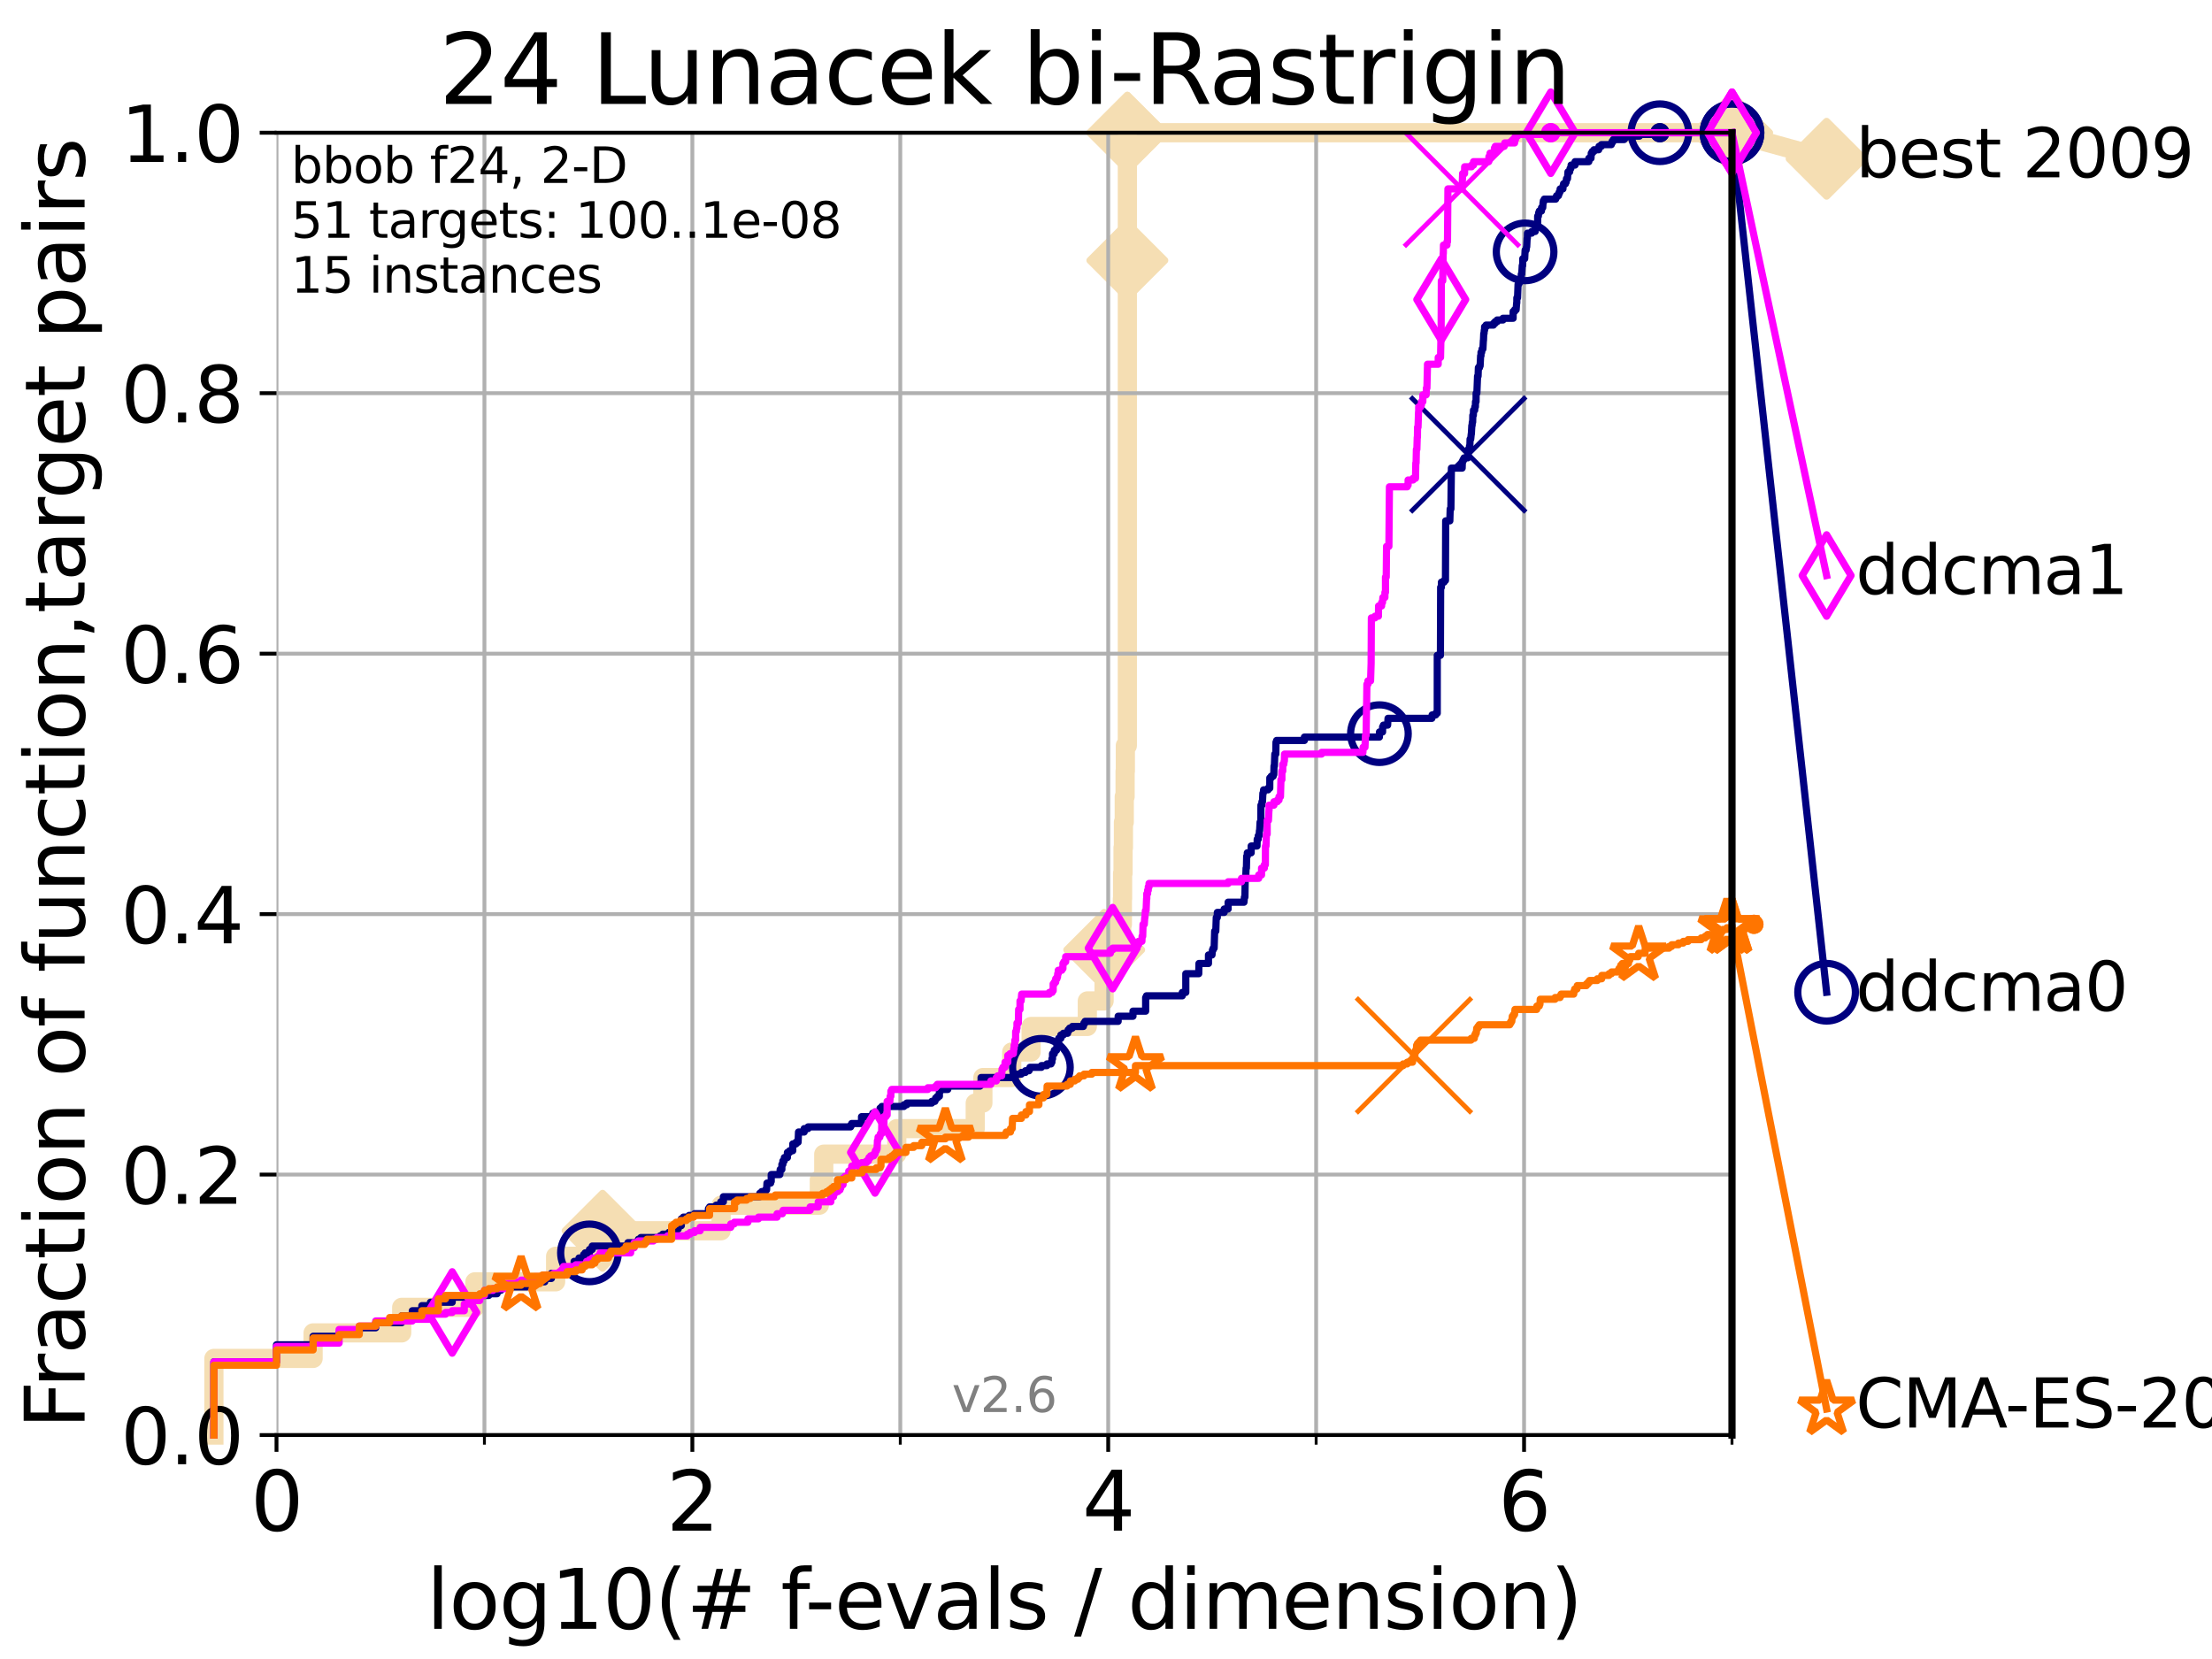 <?xml version="1.0" encoding="utf-8" standalone="no"?>
<!DOCTYPE svg PUBLIC "-//W3C//DTD SVG 1.1//EN"
  "http://www.w3.org/Graphics/SVG/1.1/DTD/svg11.dtd">
<svg xmlns:xlink="http://www.w3.org/1999/xlink" width="460.8pt" height="345.6pt" viewBox="0 0 460.8 345.6" xmlns="http://www.w3.org/2000/svg" version="1.1">
 <defs>
  <style type="text/css">*{stroke-linejoin: round; stroke-linecap: butt}</style>
 </defs>
 <g id="figure_1">
  <g id="patch_1">
   <path d="M 0 345.6 
L 460.8 345.6 
L 460.8 0 
L 0 0 
z
" style="fill: #ffffff"/>
  </g>
  <g id="axes_1">
   <g id="patch_2">
    <path d="M 57.6 298.944 
L 360.806 298.944 
L 360.806 27.648 
L 57.6 27.648 
z
" style="fill: #ffffff"/>
   </g>
   <g id="line2d_1">
    <path d="M 44.561 298.944 
L 44.561 282.985 
L 65.227 282.985 
L 65.227 277.666 
L 83.678 277.666 
L 83.678 272.346 
L 98.933 272.346 
L 98.933 267.027 
L 115.747 267.027 
L 115.747 261.707 
L 125.527 261.707 
L 125.527 256.388 
L 150.221 256.388 
L 150.221 251.068 
L 170.681 251.068 
L 170.681 245.749 
L 171.603 245.749 
L 171.603 240.429 
L 186.817 240.429 
L 186.817 235.11 
L 203.161 235.11 
L 203.161 229.79 
L 204.752 229.79 
L 204.752 224.471 
L 210.765 224.471 
L 210.765 219.151 
L 214.798 219.151 
L 214.798 213.832 
L 226.51 213.832 
L 226.51 208.512 
L 230.006 208.512 
L 230.006 203.192 
L 230.025 203.192 
L 230.025 197.873 
L 233.678 197.873 
L 233.678 192.553 
L 233.813 192.553 
L 233.813 187.234 
L 233.853 187.234 
L 233.853 181.914 
L 233.95 181.914 
L 233.95 176.595 
L 234.032 176.595 
L 234.032 171.275 
L 234.203 171.275 
L 234.203 165.956 
L 234.379 165.956 
L 234.379 160.636 
L 234.433 160.636 
L 234.433 155.317 
L 234.845 155.317 
L 234.845 144.678 
L 234.846 144.678 
L 234.846 139.358 
L 234.847 139.358 
L 234.847 128.719 
L 234.847 128.719 
L 234.847 54.246 
L 234.848 54.246 
L 234.848 48.926 
L 234.849 48.926 
L 234.849 27.648 
L 360.806 27.648 
" style="fill: none; stroke: #f5deb3; stroke-width: 4; stroke-linecap: square"/>
   </g>
   <g id="line2d_2">
    <defs>
     <path id="m16d1e6eb3d" d="M -0 7.778 
L 7.778 0 
L 0 -7.778 
L -7.778 -0 
z
" style="stroke: #f5deb3; stroke-width: 1.5; stroke-linejoin: miter"/>
    </defs>
    <g>
     <use xlink:href="#m16d1e6eb3d" x="125.527" y="256.388" style="fill: #f5deb3; stroke: #f5deb3; stroke-width: 1.5; stroke-linejoin: miter"/>
     <use xlink:href="#m16d1e6eb3d" x="230.025" y="197.873" style="fill: #f5deb3; stroke: #f5deb3; stroke-width: 1.5; stroke-linejoin: miter"/>
     <use xlink:href="#m16d1e6eb3d" x="234.848" y="54.246" style="fill: #f5deb3; stroke: #f5deb3; stroke-width: 1.5; stroke-linejoin: miter"/>
     <use xlink:href="#m16d1e6eb3d" x="234.849" y="27.648" style="fill: #f5deb3; stroke: #f5deb3; stroke-width: 1.5; stroke-linejoin: miter"/>
     <use xlink:href="#m16d1e6eb3d" x="234.849" y="27.648" style="fill: #f5deb3; stroke: #f5deb3; stroke-width: 1.5; stroke-linejoin: miter"/>
     <use xlink:href="#m16d1e6eb3d" x="360.806" y="27.648" style="fill: #f5deb3; stroke: #f5deb3; stroke-width: 1.5; stroke-linejoin: miter"/>
    </g>
   </g>
   <g id="line2d_3">
    <path style="fill: none; stroke: #f5deb3; stroke-width: 4; stroke-linecap: square"/>
    <g/>
   </g>
   <g id="line2d_4">
    <path d="M 360.806 27.648 
L 380.515 33.074 
" style="fill: none; stroke: #f5deb3; stroke-width: 4; stroke-linecap: square"/>
    <g>
     <use xlink:href="#m16d1e6eb3d" x="360.806" y="27.648" style="fill: #f5deb3; stroke: #f5deb3; stroke-width: 1.5; stroke-linejoin: miter"/>
     <use xlink:href="#m16d1e6eb3d" x="380.515" y="33.074" style="fill: #f5deb3; stroke: #f5deb3; stroke-width: 1.5; stroke-linejoin: miter"/>
    </g>
   </g>
   <g id="matplotlib.axis_1">
    <g id="xtick_1">
     <g id="line2d_5">
      <path d="M 57.6 298.944 
L 57.6 27.648 
" clip-path="url(#p558d8efe17)" style="fill: none; stroke: #b0b0b0; stroke-width: 0.8; stroke-linecap: square"/>
     </g>
     <g id="line2d_6">
      <defs>
       <path id="m9badaeffab" d="M 0 0 
L 0 3.5 
" style="stroke: #000000; stroke-width: 0.8"/>
      </defs>
      <g>
       <use xlink:href="#m9badaeffab" x="57.6" y="298.944" style="stroke: #000000; stroke-width: 0.8"/>
      </g>
     </g>
     <g id="text_1">
      <!-- 0 -->
      <g transform="translate(52.192 318.861)scale(0.17 -0.17)">
       <defs>
        <path id="DejaVuSans-30" d="M 2034 4250 
Q 1547 4250 1301 3770 
Q 1056 3291 1056 2328 
Q 1056 1369 1301 889 
Q 1547 409 2034 409 
Q 2525 409 2770 889 
Q 3016 1369 3016 2328 
Q 3016 3291 2770 3770 
Q 2525 4250 2034 4250 
z
M 2034 4750 
Q 2819 4750 3233 4129 
Q 3647 3509 3647 2328 
Q 3647 1150 3233 529 
Q 2819 -91 2034 -91 
Q 1250 -91 836 529 
Q 422 1150 422 2328 
Q 422 3509 836 4129 
Q 1250 4750 2034 4750 
z
" transform="scale(0.016)"/>
       </defs>
       <use xlink:href="#DejaVuSans-30"/>
      </g>
     </g>
    </g>
    <g id="xtick_2">
     <g id="line2d_7">
      <path d="M 144.23 298.944 
L 144.23 27.648 
" clip-path="url(#p558d8efe17)" style="fill: none; stroke: #b0b0b0; stroke-width: 0.8; stroke-linecap: square"/>
     </g>
     <g id="line2d_8">
      <g>
       <use xlink:href="#m9badaeffab" x="144.23" y="298.944" style="stroke: #000000; stroke-width: 0.8"/>
      </g>
     </g>
     <g id="text_2">
      <!-- 2 -->
      <g transform="translate(138.822 318.861)scale(0.17 -0.17)">
       <defs>
        <path id="DejaVuSans-32" d="M 1228 531 
L 3431 531 
L 3431 0 
L 469 0 
L 469 531 
Q 828 903 1448 1529 
Q 2069 2156 2228 2338 
Q 2531 2678 2651 2914 
Q 2772 3150 2772 3378 
Q 2772 3750 2511 3984 
Q 2250 4219 1831 4219 
Q 1534 4219 1204 4116 
Q 875 4013 500 3803 
L 500 4441 
Q 881 4594 1212 4672 
Q 1544 4750 1819 4750 
Q 2544 4750 2975 4387 
Q 3406 4025 3406 3419 
Q 3406 3131 3298 2873 
Q 3191 2616 2906 2266 
Q 2828 2175 2409 1742 
Q 1991 1309 1228 531 
z
" transform="scale(0.016)"/>
       </defs>
       <use xlink:href="#DejaVuSans-32"/>
      </g>
     </g>
    </g>
    <g id="xtick_3">
     <g id="line2d_9">
      <path d="M 230.861 298.944 
L 230.861 27.648 
" clip-path="url(#p558d8efe17)" style="fill: none; stroke: #b0b0b0; stroke-width: 0.8; stroke-linecap: square"/>
     </g>
     <g id="line2d_10">
      <g>
       <use xlink:href="#m9badaeffab" x="230.861" y="298.944" style="stroke: #000000; stroke-width: 0.8"/>
      </g>
     </g>
     <g id="text_3">
      <!-- 4 -->
      <g transform="translate(225.453 318.861)scale(0.17 -0.17)">
       <defs>
        <path id="DejaVuSans-34" d="M 2419 4116 
L 825 1625 
L 2419 1625 
L 2419 4116 
z
M 2253 4666 
L 3047 4666 
L 3047 1625 
L 3713 1625 
L 3713 1100 
L 3047 1100 
L 3047 0 
L 2419 0 
L 2419 1100 
L 313 1100 
L 313 1709 
L 2253 4666 
z
" transform="scale(0.016)"/>
       </defs>
       <use xlink:href="#DejaVuSans-34"/>
      </g>
     </g>
    </g>
    <g id="xtick_4">
     <g id="line2d_11">
      <path d="M 317.491 298.944 
L 317.491 27.648 
" clip-path="url(#p558d8efe17)" style="fill: none; stroke: #b0b0b0; stroke-width: 0.8; stroke-linecap: square"/>
     </g>
     <g id="line2d_12">
      <g>
       <use xlink:href="#m9badaeffab" x="317.491" y="298.944" style="stroke: #000000; stroke-width: 0.8"/>
      </g>
     </g>
     <g id="text_4">
      <!-- 6 -->
      <g transform="translate(312.083 318.861)scale(0.17 -0.17)">
       <defs>
        <path id="DejaVuSans-36" d="M 2113 2584 
Q 1688 2584 1439 2293 
Q 1191 2003 1191 1497 
Q 1191 994 1439 701 
Q 1688 409 2113 409 
Q 2538 409 2786 701 
Q 3034 994 3034 1497 
Q 3034 2003 2786 2293 
Q 2538 2584 2113 2584 
z
M 3366 4563 
L 3366 3988 
Q 3128 4100 2886 4159 
Q 2644 4219 2406 4219 
Q 1781 4219 1451 3797 
Q 1122 3375 1075 2522 
Q 1259 2794 1537 2939 
Q 1816 3084 2150 3084 
Q 2853 3084 3261 2657 
Q 3669 2231 3669 1497 
Q 3669 778 3244 343 
Q 2819 -91 2113 -91 
Q 1303 -91 875 529 
Q 447 1150 447 2328 
Q 447 3434 972 4092 
Q 1497 4750 2381 4750 
Q 2619 4750 2861 4703 
Q 3103 4656 3366 4563 
z
" transform="scale(0.016)"/>
       </defs>
       <use xlink:href="#DejaVuSans-36"/>
      </g>
     </g>
    </g>
    <g id="xtick_5">
     <g id="line2d_13">
      <path d="M 100.915 298.944 
L 100.915 27.648 
" clip-path="url(#p558d8efe17)" style="fill: none; stroke: #b0b0b0; stroke-width: 0.8; stroke-linecap: square"/>
     </g>
     <g id="line2d_14">
      <defs>
       <path id="m4aaf400339" d="M 0 0 
L 0 2 
" style="stroke: #000000; stroke-width: 0.6"/>
      </defs>
      <g>
       <use xlink:href="#m4aaf400339" x="100.915" y="298.944" style="stroke: #000000; stroke-width: 0.6"/>
      </g>
     </g>
    </g>
    <g id="xtick_6">
     <g id="line2d_15">
      <path d="M 187.546 298.944 
L 187.546 27.648 
" clip-path="url(#p558d8efe17)" style="fill: none; stroke: #b0b0b0; stroke-width: 0.8; stroke-linecap: square"/>
     </g>
     <g id="line2d_16">
      <g>
       <use xlink:href="#m4aaf400339" x="187.546" y="298.944" style="stroke: #000000; stroke-width: 0.6"/>
      </g>
     </g>
    </g>
    <g id="xtick_7">
     <g id="line2d_17">
      <path d="M 274.176 298.944 
L 274.176 27.648 
" clip-path="url(#p558d8efe17)" style="fill: none; stroke: #b0b0b0; stroke-width: 0.8; stroke-linecap: square"/>
     </g>
     <g id="line2d_18">
      <g>
       <use xlink:href="#m4aaf400339" x="274.176" y="298.944" style="stroke: #000000; stroke-width: 0.6"/>
      </g>
     </g>
    </g>
    <g id="xtick_8">
     <g id="line2d_19">
      <path d="M 360.806 298.944 
L 360.806 27.648 
" clip-path="url(#p558d8efe17)" style="fill: none; stroke: #b0b0b0; stroke-width: 0.8; stroke-linecap: square"/>
     </g>
     <g id="line2d_20">
      <g>
       <use xlink:href="#m4aaf400339" x="360.806" y="298.944" style="stroke: #000000; stroke-width: 0.6"/>
      </g>
     </g>
    </g>
    <g id="text_5">
     <!-- log10(# f-evals / dimension) -->
     <g transform="translate(88.823 339.314)scale(0.17 -0.17)">
      <defs>
       <path id="DejaVuSans-6c" d="M 603 4863 
L 1178 4863 
L 1178 0 
L 603 0 
L 603 4863 
z
" transform="scale(0.016)"/>
       <path id="DejaVuSans-6f" d="M 1959 3097 
Q 1497 3097 1228 2736 
Q 959 2375 959 1747 
Q 959 1119 1226 758 
Q 1494 397 1959 397 
Q 2419 397 2687 759 
Q 2956 1122 2956 1747 
Q 2956 2369 2687 2733 
Q 2419 3097 1959 3097 
z
M 1959 3584 
Q 2709 3584 3137 3096 
Q 3566 2609 3566 1747 
Q 3566 888 3137 398 
Q 2709 -91 1959 -91 
Q 1206 -91 779 398 
Q 353 888 353 1747 
Q 353 2609 779 3096 
Q 1206 3584 1959 3584 
z
" transform="scale(0.016)"/>
       <path id="DejaVuSans-67" d="M 2906 1791 
Q 2906 2416 2648 2759 
Q 2391 3103 1925 3103 
Q 1463 3103 1205 2759 
Q 947 2416 947 1791 
Q 947 1169 1205 825 
Q 1463 481 1925 481 
Q 2391 481 2648 825 
Q 2906 1169 2906 1791 
z
M 3481 434 
Q 3481 -459 3084 -895 
Q 2688 -1331 1869 -1331 
Q 1566 -1331 1297 -1286 
Q 1028 -1241 775 -1147 
L 775 -588 
Q 1028 -725 1275 -790 
Q 1522 -856 1778 -856 
Q 2344 -856 2625 -561 
Q 2906 -266 2906 331 
L 2906 616 
Q 2728 306 2450 153 
Q 2172 0 1784 0 
Q 1141 0 747 490 
Q 353 981 353 1791 
Q 353 2603 747 3093 
Q 1141 3584 1784 3584 
Q 2172 3584 2450 3431 
Q 2728 3278 2906 2969 
L 2906 3500 
L 3481 3500 
L 3481 434 
z
" transform="scale(0.016)"/>
       <path id="DejaVuSans-31" d="M 794 531 
L 1825 531 
L 1825 4091 
L 703 3866 
L 703 4441 
L 1819 4666 
L 2450 4666 
L 2450 531 
L 3481 531 
L 3481 0 
L 794 0 
L 794 531 
z
" transform="scale(0.016)"/>
       <path id="DejaVuSans-28" d="M 1984 4856 
Q 1566 4138 1362 3434 
Q 1159 2731 1159 2009 
Q 1159 1288 1364 580 
Q 1569 -128 1984 -844 
L 1484 -844 
Q 1016 -109 783 600 
Q 550 1309 550 2009 
Q 550 2706 781 3412 
Q 1013 4119 1484 4856 
L 1984 4856 
z
" transform="scale(0.016)"/>
       <path id="DejaVuSans-23" d="M 3272 2816 
L 2363 2816 
L 2100 1772 
L 3016 1772 
L 3272 2816 
z
M 2803 4594 
L 2478 3297 
L 3391 3297 
L 3719 4594 
L 4219 4594 
L 3897 3297 
L 4872 3297 
L 4872 2816 
L 3775 2816 
L 3519 1772 
L 4513 1772 
L 4513 1294 
L 3397 1294 
L 3072 0 
L 2572 0 
L 2894 1294 
L 1978 1294 
L 1656 0 
L 1153 0 
L 1478 1294 
L 494 1294 
L 494 1772 
L 1594 1772 
L 1856 2816 
L 850 2816 
L 850 3297 
L 1978 3297 
L 2297 4594 
L 2803 4594 
z
" transform="scale(0.016)"/>
       <path id="DejaVuSans-20" transform="scale(0.016)"/>
       <path id="DejaVuSans-66" d="M 2375 4863 
L 2375 4384 
L 1825 4384 
Q 1516 4384 1395 4259 
Q 1275 4134 1275 3809 
L 1275 3500 
L 2222 3500 
L 2222 3053 
L 1275 3053 
L 1275 0 
L 697 0 
L 697 3053 
L 147 3053 
L 147 3500 
L 697 3500 
L 697 3744 
Q 697 4328 969 4595 
Q 1241 4863 1831 4863 
L 2375 4863 
z
" transform="scale(0.016)"/>
       <path id="DejaVuSans-2d" d="M 313 2009 
L 1997 2009 
L 1997 1497 
L 313 1497 
L 313 2009 
z
" transform="scale(0.016)"/>
       <path id="DejaVuSans-65" d="M 3597 1894 
L 3597 1613 
L 953 1613 
Q 991 1019 1311 708 
Q 1631 397 2203 397 
Q 2534 397 2845 478 
Q 3156 559 3463 722 
L 3463 178 
Q 3153 47 2828 -22 
Q 2503 -91 2169 -91 
Q 1331 -91 842 396 
Q 353 884 353 1716 
Q 353 2575 817 3079 
Q 1281 3584 2069 3584 
Q 2775 3584 3186 3129 
Q 3597 2675 3597 1894 
z
M 3022 2063 
Q 3016 2534 2758 2815 
Q 2500 3097 2075 3097 
Q 1594 3097 1305 2825 
Q 1016 2553 972 2059 
L 3022 2063 
z
" transform="scale(0.016)"/>
       <path id="DejaVuSans-76" d="M 191 3500 
L 800 3500 
L 1894 563 
L 2988 3500 
L 3597 3500 
L 2284 0 
L 1503 0 
L 191 3500 
z
" transform="scale(0.016)"/>
       <path id="DejaVuSans-61" d="M 2194 1759 
Q 1497 1759 1228 1600 
Q 959 1441 959 1056 
Q 959 750 1161 570 
Q 1363 391 1709 391 
Q 2188 391 2477 730 
Q 2766 1069 2766 1631 
L 2766 1759 
L 2194 1759 
z
M 3341 1997 
L 3341 0 
L 2766 0 
L 2766 531 
Q 2569 213 2275 61 
Q 1981 -91 1556 -91 
Q 1019 -91 701 211 
Q 384 513 384 1019 
Q 384 1609 779 1909 
Q 1175 2209 1959 2209 
L 2766 2209 
L 2766 2266 
Q 2766 2663 2505 2880 
Q 2244 3097 1772 3097 
Q 1472 3097 1187 3025 
Q 903 2953 641 2809 
L 641 3341 
Q 956 3463 1253 3523 
Q 1550 3584 1831 3584 
Q 2591 3584 2966 3190 
Q 3341 2797 3341 1997 
z
" transform="scale(0.016)"/>
       <path id="DejaVuSans-73" d="M 2834 3397 
L 2834 2853 
Q 2591 2978 2328 3040 
Q 2066 3103 1784 3103 
Q 1356 3103 1142 2972 
Q 928 2841 928 2578 
Q 928 2378 1081 2264 
Q 1234 2150 1697 2047 
L 1894 2003 
Q 2506 1872 2764 1633 
Q 3022 1394 3022 966 
Q 3022 478 2636 193 
Q 2250 -91 1575 -91 
Q 1294 -91 989 -36 
Q 684 19 347 128 
L 347 722 
Q 666 556 975 473 
Q 1284 391 1588 391 
Q 1994 391 2212 530 
Q 2431 669 2431 922 
Q 2431 1156 2273 1281 
Q 2116 1406 1581 1522 
L 1381 1569 
Q 847 1681 609 1914 
Q 372 2147 372 2553 
Q 372 3047 722 3315 
Q 1072 3584 1716 3584 
Q 2034 3584 2315 3537 
Q 2597 3491 2834 3397 
z
" transform="scale(0.016)"/>
       <path id="DejaVuSans-2f" d="M 1625 4666 
L 2156 4666 
L 531 -594 
L 0 -594 
L 1625 4666 
z
" transform="scale(0.016)"/>
       <path id="DejaVuSans-64" d="M 2906 2969 
L 2906 4863 
L 3481 4863 
L 3481 0 
L 2906 0 
L 2906 525 
Q 2725 213 2448 61 
Q 2172 -91 1784 -91 
Q 1150 -91 751 415 
Q 353 922 353 1747 
Q 353 2572 751 3078 
Q 1150 3584 1784 3584 
Q 2172 3584 2448 3432 
Q 2725 3281 2906 2969 
z
M 947 1747 
Q 947 1113 1208 752 
Q 1469 391 1925 391 
Q 2381 391 2643 752 
Q 2906 1113 2906 1747 
Q 2906 2381 2643 2742 
Q 2381 3103 1925 3103 
Q 1469 3103 1208 2742 
Q 947 2381 947 1747 
z
" transform="scale(0.016)"/>
       <path id="DejaVuSans-69" d="M 603 3500 
L 1178 3500 
L 1178 0 
L 603 0 
L 603 3500 
z
M 603 4863 
L 1178 4863 
L 1178 4134 
L 603 4134 
L 603 4863 
z
" transform="scale(0.016)"/>
       <path id="DejaVuSans-6d" d="M 3328 2828 
Q 3544 3216 3844 3400 
Q 4144 3584 4550 3584 
Q 5097 3584 5394 3201 
Q 5691 2819 5691 2113 
L 5691 0 
L 5113 0 
L 5113 2094 
Q 5113 2597 4934 2840 
Q 4756 3084 4391 3084 
Q 3944 3084 3684 2787 
Q 3425 2491 3425 1978 
L 3425 0 
L 2847 0 
L 2847 2094 
Q 2847 2600 2669 2842 
Q 2491 3084 2119 3084 
Q 1678 3084 1418 2786 
Q 1159 2488 1159 1978 
L 1159 0 
L 581 0 
L 581 3500 
L 1159 3500 
L 1159 2956 
Q 1356 3278 1631 3431 
Q 1906 3584 2284 3584 
Q 2666 3584 2933 3390 
Q 3200 3197 3328 2828 
z
" transform="scale(0.016)"/>
       <path id="DejaVuSans-6e" d="M 3513 2113 
L 3513 0 
L 2938 0 
L 2938 2094 
Q 2938 2591 2744 2837 
Q 2550 3084 2163 3084 
Q 1697 3084 1428 2787 
Q 1159 2491 1159 1978 
L 1159 0 
L 581 0 
L 581 3500 
L 1159 3500 
L 1159 2956 
Q 1366 3272 1645 3428 
Q 1925 3584 2291 3584 
Q 2894 3584 3203 3211 
Q 3513 2838 3513 2113 
z
" transform="scale(0.016)"/>
       <path id="DejaVuSans-29" d="M 513 4856 
L 1013 4856 
Q 1481 4119 1714 3412 
Q 1947 2706 1947 2009 
Q 1947 1309 1714 600 
Q 1481 -109 1013 -844 
L 513 -844 
Q 928 -128 1133 580 
Q 1338 1288 1338 2009 
Q 1338 2731 1133 3434 
Q 928 4138 513 4856 
z
" transform="scale(0.016)"/>
      </defs>
      <use xlink:href="#DejaVuSans-6c"/>
      <use xlink:href="#DejaVuSans-6f" x="27.783"/>
      <use xlink:href="#DejaVuSans-67" x="88.965"/>
      <use xlink:href="#DejaVuSans-31" x="152.441"/>
      <use xlink:href="#DejaVuSans-30" x="216.064"/>
      <use xlink:href="#DejaVuSans-28" x="279.688"/>
      <use xlink:href="#DejaVuSans-23" x="318.701"/>
      <use xlink:href="#DejaVuSans-20" x="402.49"/>
      <use xlink:href="#DejaVuSans-66" x="434.277"/>
      <use xlink:href="#DejaVuSans-2d" x="463.982"/>
      <use xlink:href="#DejaVuSans-65" x="500.066"/>
      <use xlink:href="#DejaVuSans-76" x="561.59"/>
      <use xlink:href="#DejaVuSans-61" x="620.77"/>
      <use xlink:href="#DejaVuSans-6c" x="682.049"/>
      <use xlink:href="#DejaVuSans-73" x="709.832"/>
      <use xlink:href="#DejaVuSans-20" x="761.932"/>
      <use xlink:href="#DejaVuSans-2f" x="793.719"/>
      <use xlink:href="#DejaVuSans-20" x="827.41"/>
      <use xlink:href="#DejaVuSans-64" x="859.197"/>
      <use xlink:href="#DejaVuSans-69" x="922.674"/>
      <use xlink:href="#DejaVuSans-6d" x="950.457"/>
      <use xlink:href="#DejaVuSans-65" x="1047.869"/>
      <use xlink:href="#DejaVuSans-6e" x="1109.393"/>
      <use xlink:href="#DejaVuSans-73" x="1172.771"/>
      <use xlink:href="#DejaVuSans-69" x="1224.871"/>
      <use xlink:href="#DejaVuSans-6f" x="1252.654"/>
      <use xlink:href="#DejaVuSans-6e" x="1313.836"/>
      <use xlink:href="#DejaVuSans-29" x="1377.215"/>
     </g>
    </g>
   </g>
   <g id="matplotlib.axis_2">
    <g id="ytick_1">
     <g id="line2d_21">
      <path d="M 57.6 298.944 
L 360.806 298.944 
" clip-path="url(#p558d8efe17)" style="fill: none; stroke: #b0b0b0; stroke-width: 0.8; stroke-linecap: square"/>
     </g>
     <g id="line2d_22">
      <defs>
       <path id="md50094efe7" d="M 0 0 
L -3.5 0 
" style="stroke: #000000; stroke-width: 0.8"/>
      </defs>
      <g>
       <use xlink:href="#md50094efe7" x="57.6" y="298.944" style="stroke: #000000; stroke-width: 0.8"/>
      </g>
     </g>
     <g id="text_6">
      <!-- 0.0 -->
      <g transform="translate(25.155 305.023)scale(0.16 -0.16)">
       <defs>
        <path id="DejaVuSans-2e" d="M 684 794 
L 1344 794 
L 1344 0 
L 684 0 
L 684 794 
z
" transform="scale(0.016)"/>
       </defs>
       <use xlink:href="#DejaVuSans-30"/>
       <use xlink:href="#DejaVuSans-2e" x="63.623"/>
       <use xlink:href="#DejaVuSans-30" x="95.41"/>
      </g>
     </g>
    </g>
    <g id="ytick_2">
     <g id="line2d_23">
      <path d="M 57.6 244.685 
L 360.806 244.685 
" clip-path="url(#p558d8efe17)" style="fill: none; stroke: #b0b0b0; stroke-width: 0.8; stroke-linecap: square"/>
     </g>
     <g id="line2d_24">
      <g>
       <use xlink:href="#md50094efe7" x="57.6" y="244.685" style="stroke: #000000; stroke-width: 0.8"/>
      </g>
     </g>
     <g id="text_7">
      <!-- 0.2 -->
      <g transform="translate(25.155 250.764)scale(0.16 -0.16)">
       <use xlink:href="#DejaVuSans-30"/>
       <use xlink:href="#DejaVuSans-2e" x="63.623"/>
       <use xlink:href="#DejaVuSans-32" x="95.41"/>
      </g>
     </g>
    </g>
    <g id="ytick_3">
     <g id="line2d_25">
      <path d="M 57.6 190.426 
L 360.806 190.426 
" clip-path="url(#p558d8efe17)" style="fill: none; stroke: #b0b0b0; stroke-width: 0.8; stroke-linecap: square"/>
     </g>
     <g id="line2d_26">
      <g>
       <use xlink:href="#md50094efe7" x="57.6" y="190.426" style="stroke: #000000; stroke-width: 0.8"/>
      </g>
     </g>
     <g id="text_8">
      <!-- 0.4 -->
      <g transform="translate(25.155 196.504)scale(0.16 -0.16)">
       <use xlink:href="#DejaVuSans-30"/>
       <use xlink:href="#DejaVuSans-2e" x="63.623"/>
       <use xlink:href="#DejaVuSans-34" x="95.41"/>
      </g>
     </g>
    </g>
    <g id="ytick_4">
     <g id="line2d_27">
      <path d="M 57.6 136.166 
L 360.806 136.166 
" clip-path="url(#p558d8efe17)" style="fill: none; stroke: #b0b0b0; stroke-width: 0.8; stroke-linecap: square"/>
     </g>
     <g id="line2d_28">
      <g>
       <use xlink:href="#md50094efe7" x="57.6" y="136.166" style="stroke: #000000; stroke-width: 0.8"/>
      </g>
     </g>
     <g id="text_9">
      <!-- 0.6 -->
      <g transform="translate(25.155 142.245)scale(0.16 -0.16)">
       <use xlink:href="#DejaVuSans-30"/>
       <use xlink:href="#DejaVuSans-2e" x="63.623"/>
       <use xlink:href="#DejaVuSans-36" x="95.41"/>
      </g>
     </g>
    </g>
    <g id="ytick_5">
     <g id="line2d_29">
      <path d="M 57.6 81.907 
L 360.806 81.907 
" clip-path="url(#p558d8efe17)" style="fill: none; stroke: #b0b0b0; stroke-width: 0.8; stroke-linecap: square"/>
     </g>
     <g id="line2d_30">
      <g>
       <use xlink:href="#md50094efe7" x="57.6" y="81.907" style="stroke: #000000; stroke-width: 0.8"/>
      </g>
     </g>
     <g id="text_10">
      <!-- 0.8 -->
      <g transform="translate(25.155 87.986)scale(0.16 -0.16)">
       <defs>
        <path id="DejaVuSans-38" d="M 2034 2216 
Q 1584 2216 1326 1975 
Q 1069 1734 1069 1313 
Q 1069 891 1326 650 
Q 1584 409 2034 409 
Q 2484 409 2743 651 
Q 3003 894 3003 1313 
Q 3003 1734 2745 1975 
Q 2488 2216 2034 2216 
z
M 1403 2484 
Q 997 2584 770 2862 
Q 544 3141 544 3541 
Q 544 4100 942 4425 
Q 1341 4750 2034 4750 
Q 2731 4750 3128 4425 
Q 3525 4100 3525 3541 
Q 3525 3141 3298 2862 
Q 3072 2584 2669 2484 
Q 3125 2378 3379 2068 
Q 3634 1759 3634 1313 
Q 3634 634 3220 271 
Q 2806 -91 2034 -91 
Q 1263 -91 848 271 
Q 434 634 434 1313 
Q 434 1759 690 2068 
Q 947 2378 1403 2484 
z
M 1172 3481 
Q 1172 3119 1398 2916 
Q 1625 2713 2034 2713 
Q 2441 2713 2670 2916 
Q 2900 3119 2900 3481 
Q 2900 3844 2670 4047 
Q 2441 4250 2034 4250 
Q 1625 4250 1398 4047 
Q 1172 3844 1172 3481 
z
" transform="scale(0.016)"/>
       </defs>
       <use xlink:href="#DejaVuSans-30"/>
       <use xlink:href="#DejaVuSans-2e" x="63.623"/>
       <use xlink:href="#DejaVuSans-38" x="95.41"/>
      </g>
     </g>
    </g>
    <g id="ytick_6">
     <g id="line2d_31">
      <path d="M 57.6 27.648 
L 360.806 27.648 
" clip-path="url(#p558d8efe17)" style="fill: none; stroke: #b0b0b0; stroke-width: 0.8; stroke-linecap: square"/>
     </g>
     <g id="line2d_32">
      <g>
       <use xlink:href="#md50094efe7" x="57.6" y="27.648" style="stroke: #000000; stroke-width: 0.8"/>
      </g>
     </g>
     <g id="text_11">
      <!-- 1.0 -->
      <g transform="translate(25.155 33.727)scale(0.16 -0.16)">
       <use xlink:href="#DejaVuSans-31"/>
       <use xlink:href="#DejaVuSans-2e" x="63.623"/>
       <use xlink:href="#DejaVuSans-30" x="95.41"/>
      </g>
     </g>
    </g>
    <g id="text_12">
     <!-- Fraction of function,target pairs -->
     <g transform="translate(17.62 297.681)rotate(-90)scale(0.17 -0.17)">
      <defs>
       <path id="DejaVuSans-46" d="M 628 4666 
L 3309 4666 
L 3309 4134 
L 1259 4134 
L 1259 2759 
L 3109 2759 
L 3109 2228 
L 1259 2228 
L 1259 0 
L 628 0 
L 628 4666 
z
" transform="scale(0.016)"/>
       <path id="DejaVuSans-72" d="M 2631 2963 
Q 2534 3019 2420 3045 
Q 2306 3072 2169 3072 
Q 1681 3072 1420 2755 
Q 1159 2438 1159 1844 
L 1159 0 
L 581 0 
L 581 3500 
L 1159 3500 
L 1159 2956 
Q 1341 3275 1631 3429 
Q 1922 3584 2338 3584 
Q 2397 3584 2469 3576 
Q 2541 3569 2628 3553 
L 2631 2963 
z
" transform="scale(0.016)"/>
       <path id="DejaVuSans-63" d="M 3122 3366 
L 3122 2828 
Q 2878 2963 2633 3030 
Q 2388 3097 2138 3097 
Q 1578 3097 1268 2742 
Q 959 2388 959 1747 
Q 959 1106 1268 751 
Q 1578 397 2138 397 
Q 2388 397 2633 464 
Q 2878 531 3122 666 
L 3122 134 
Q 2881 22 2623 -34 
Q 2366 -91 2075 -91 
Q 1284 -91 818 406 
Q 353 903 353 1747 
Q 353 2603 823 3093 
Q 1294 3584 2113 3584 
Q 2378 3584 2631 3529 
Q 2884 3475 3122 3366 
z
" transform="scale(0.016)"/>
       <path id="DejaVuSans-74" d="M 1172 4494 
L 1172 3500 
L 2356 3500 
L 2356 3053 
L 1172 3053 
L 1172 1153 
Q 1172 725 1289 603 
Q 1406 481 1766 481 
L 2356 481 
L 2356 0 
L 1766 0 
Q 1100 0 847 248 
Q 594 497 594 1153 
L 594 3053 
L 172 3053 
L 172 3500 
L 594 3500 
L 594 4494 
L 1172 4494 
z
" transform="scale(0.016)"/>
       <path id="DejaVuSans-75" d="M 544 1381 
L 544 3500 
L 1119 3500 
L 1119 1403 
Q 1119 906 1312 657 
Q 1506 409 1894 409 
Q 2359 409 2629 706 
Q 2900 1003 2900 1516 
L 2900 3500 
L 3475 3500 
L 3475 0 
L 2900 0 
L 2900 538 
Q 2691 219 2414 64 
Q 2138 -91 1772 -91 
Q 1169 -91 856 284 
Q 544 659 544 1381 
z
M 1991 3584 
L 1991 3584 
z
" transform="scale(0.016)"/>
       <path id="DejaVuSans-2c" d="M 750 794 
L 1409 794 
L 1409 256 
L 897 -744 
L 494 -744 
L 750 256 
L 750 794 
z
" transform="scale(0.016)"/>
       <path id="DejaVuSans-70" d="M 1159 525 
L 1159 -1331 
L 581 -1331 
L 581 3500 
L 1159 3500 
L 1159 2969 
Q 1341 3281 1617 3432 
Q 1894 3584 2278 3584 
Q 2916 3584 3314 3078 
Q 3713 2572 3713 1747 
Q 3713 922 3314 415 
Q 2916 -91 2278 -91 
Q 1894 -91 1617 61 
Q 1341 213 1159 525 
z
M 3116 1747 
Q 3116 2381 2855 2742 
Q 2594 3103 2138 3103 
Q 1681 3103 1420 2742 
Q 1159 2381 1159 1747 
Q 1159 1113 1420 752 
Q 1681 391 2138 391 
Q 2594 391 2855 752 
Q 3116 1113 3116 1747 
z
" transform="scale(0.016)"/>
      </defs>
      <use xlink:href="#DejaVuSans-46"/>
      <use xlink:href="#DejaVuSans-72" x="50.27"/>
      <use xlink:href="#DejaVuSans-61" x="91.383"/>
      <use xlink:href="#DejaVuSans-63" x="152.662"/>
      <use xlink:href="#DejaVuSans-74" x="207.643"/>
      <use xlink:href="#DejaVuSans-69" x="246.852"/>
      <use xlink:href="#DejaVuSans-6f" x="274.635"/>
      <use xlink:href="#DejaVuSans-6e" x="335.816"/>
      <use xlink:href="#DejaVuSans-20" x="399.195"/>
      <use xlink:href="#DejaVuSans-6f" x="430.982"/>
      <use xlink:href="#DejaVuSans-66" x="492.164"/>
      <use xlink:href="#DejaVuSans-20" x="527.369"/>
      <use xlink:href="#DejaVuSans-66" x="559.156"/>
      <use xlink:href="#DejaVuSans-75" x="594.361"/>
      <use xlink:href="#DejaVuSans-6e" x="657.74"/>
      <use xlink:href="#DejaVuSans-63" x="721.119"/>
      <use xlink:href="#DejaVuSans-74" x="776.1"/>
      <use xlink:href="#DejaVuSans-69" x="815.309"/>
      <use xlink:href="#DejaVuSans-6f" x="843.092"/>
      <use xlink:href="#DejaVuSans-6e" x="904.273"/>
      <use xlink:href="#DejaVuSans-2c" x="967.652"/>
      <use xlink:href="#DejaVuSans-74" x="999.439"/>
      <use xlink:href="#DejaVuSans-61" x="1038.648"/>
      <use xlink:href="#DejaVuSans-72" x="1099.928"/>
      <use xlink:href="#DejaVuSans-67" x="1139.291"/>
      <use xlink:href="#DejaVuSans-65" x="1202.768"/>
      <use xlink:href="#DejaVuSans-74" x="1264.291"/>
      <use xlink:href="#DejaVuSans-20" x="1303.5"/>
      <use xlink:href="#DejaVuSans-70" x="1335.287"/>
      <use xlink:href="#DejaVuSans-61" x="1398.764"/>
      <use xlink:href="#DejaVuSans-69" x="1460.043"/>
      <use xlink:href="#DejaVuSans-72" x="1487.826"/>
      <use xlink:href="#DejaVuSans-73" x="1528.939"/>
     </g>
    </g>
   </g>
   <g id="line2d_33">
    <defs>
     <path id="mc7101dda12" d="M 0 1.5 
C 0.398 1.5 0.779 1.342 1.061 1.061 
C 1.342 0.779 1.5 0.398 1.5 0 
C 1.5 -0.398 1.342 -0.779 1.061 -1.061 
C 0.779 -1.342 0.398 -1.5 0 -1.5 
C -0.398 -1.5 -0.779 -1.342 -1.061 -1.061 
C -1.342 -0.779 -1.5 -0.398 -1.5 0 
C -1.5 0.398 -1.342 0.779 -1.061 1.061 
C -0.779 1.342 -0.398 1.5 0 1.5 
z
" style="stroke: #f5deb3"/>
    </defs>
    <g>
     <use xlink:href="#mc7101dda12" x="234.849" y="27.648" style="fill: #f5deb3; stroke: #f5deb3"/>
     <use xlink:href="#mc7101dda12" x="234.849" y="27.648" style="fill: #f5deb3; stroke: #f5deb3"/>
    </g>
   </g>
   <g id="line2d_34">
    <defs>
     <path id="me8e6012163" d="M 0 1.5 
C 0.398 1.5 0.779 1.342 1.061 1.061 
C 1.342 0.779 1.5 0.398 1.5 0 
C 1.5 -0.398 1.342 -0.779 1.061 -1.061 
C 0.779 -1.342 0.398 -1.5 0 -1.5 
C -0.398 -1.5 -0.779 -1.342 -1.061 -1.061 
C -1.342 -0.779 -1.5 -0.398 -1.5 0 
C -1.5 0.398 -1.342 0.779 -1.061 1.061 
C -0.779 1.342 -0.398 1.5 0 1.5 
z
" style="stroke: #000080"/>
    </defs>
    <g>
     <use xlink:href="#me8e6012163" x="345.786" y="27.648" style="fill: #000080; stroke: #000080"/>
     <use xlink:href="#me8e6012163" x="345.786" y="27.648" style="fill: #000080; stroke: #000080"/>
    </g>
   </g>
   <g id="line2d_35">
    <path d="M 44.561 298.944 
L 44.561 283.695 
L 57.6 283.695 
L 57.6 280.148 
L 65.227 280.148 
L 65.227 278.375 
L 70.639 278.375 
L 70.639 277.666 
L 74.837 277.666 
L 74.837 276.602 
L 78.267 276.602 
L 78.267 275.538 
L 83.678 275.538 
L 83.678 274.12 
L 85.894 274.12 
L 85.894 273.056 
L 87.876 273.056 
L 87.876 271.992 
L 89.669 271.992 
L 89.669 271.282 
L 94.206 271.282 
L 94.206 270.219 
L 99.95 270.219 
L 99.95 269.864 
L 101.833 269.864 
L 101.833 269.509 
L 103.544 269.509 
L 103.544 268.8 
L 104.345 268.8 
L 104.345 268.091 
L 109.757 268.091 
L 109.757 267.736 
L 110.897 267.736 
L 110.897 267.381 
L 111.972 267.381 
L 111.972 267.027 
L 113.478 267.027 
L 113.478 266.318 
L 114.872 266.318 
L 114.872 265.254 
L 119.248 265.254 
L 119.248 263.835 
L 119.6 263.835 
L 119.6 262.771 
L 120.617 262.771 
L 120.617 262.062 
L 121.582 262.062 
L 121.582 261.353 
L 121.893 261.353 
L 121.893 260.998 
L 122.796 260.998 
L 122.796 260.289 
L 123.375 260.289 
L 123.375 259.579 
L 130.811 259.579 
L 130.811 258.87 
L 132.984 258.87 
L 132.984 258.161 
L 133.49 258.161 
L 133.49 257.806 
L 137.521 257.806 
L 137.521 257.452 
L 138.051 257.452 
L 138.051 257.097 
L 139.314 257.097 
L 139.314 256.742 
L 140.266 256.742 
L 140.266 256.388 
L 140.725 256.388 
L 140.725 256.033 
L 141.283 256.033 
L 141.283 255.324 
L 141.932 255.324 
L 141.932 253.905 
L 142.353 253.905 
L 142.353 253.551 
L 143.56 253.551 
L 143.56 253.196 
L 144.695 253.196 
L 144.695 252.841 
L 147.582 252.841 
L 147.582 251.778 
L 147.816 251.778 
L 147.816 251.423 
L 149.166 251.423 
L 149.166 251.068 
L 150.152 251.068 
L 150.152 250.359 
L 150.694 250.359 
L 150.694 249.295 
L 158.277 249.295 
L 158.277 248.586 
L 158.674 248.586 
L 158.674 248.231 
L 159.443 248.231 
L 159.443 247.877 
L 159.693 247.877 
L 159.776 246.458 
L 160.542 246.458 
L 160.542 246.103 
L 160.66 246.103 
L 160.66 244.685 
L 162.457 244.685 
L 162.528 243.621 
L 162.88 243.621 
L 162.88 242.557 
L 163.088 242.557 
L 163.088 241.848 
L 163.363 241.848 
L 163.397 241.138 
L 164.031 241.138 
L 164.031 240.075 
L 164.485 240.075 
L 164.485 239.72 
L 165.146 239.72 
L 165.146 238.301 
L 165.815 238.301 
L 165.815 237.947 
L 166.257 237.947 
L 166.345 235.819 
L 167.526 235.819 
L 167.526 235.11 
L 168.327 235.11 
L 168.327 234.755 
L 177.201 234.755 
L 177.201 234.4 
L 177.428 234.4 
L 177.428 234.046 
L 179.471 234.046 
L 179.471 232.627 
L 181.677 232.627 
L 181.677 232.273 
L 181.805 232.273 
L 181.805 231.918 
L 183.336 231.918 
L 183.336 230.854 
L 183.697 230.854 
L 183.697 230.499 
L 188.301 230.499 
L 188.301 230.145 
L 188.897 230.145 
L 188.897 229.79 
L 194.102 229.79 
L 194.102 229.435 
L 194.761 229.435 
L 194.761 229.081 
L 194.914 229.081 
L 194.914 228.726 
L 195.279 228.726 
L 195.279 228.372 
L 195.693 228.372 
L 195.693 227.308 
L 195.905 227.308 
L 195.905 226.953 
L 197.439 226.953 
L 197.439 226.244 
L 204.186 226.244 
L 204.24 225.534 
L 204.376 225.534 
L 204.376 224.471 
L 211.107 224.471 
L 211.107 224.116 
L 211.668 224.116 
L 211.668 223.761 
L 212.76 223.761 
L 212.76 223.407 
L 213.615 223.407 
L 213.615 223.052 
L 214.371 223.052 
L 214.371 222.697 
L 214.557 222.697 
L 214.557 222.343 
L 216.942 222.343 
L 216.942 221.988 
L 218.092 221.988 
L 218.092 221.634 
L 218.95 221.634 
L 218.95 221.279 
L 219.133 221.279 
L 219.133 220.57 
L 219.261 220.57 
L 219.261 219.506 
L 219.627 219.506 
L 219.627 218.796 
L 220.091 218.796 
L 220.192 217.733 
L 220.505 217.733 
L 220.539 216.314 
L 220.989 216.314 
L 220.989 215.605 
L 221.51 215.605 
L 221.51 215.25 
L 222.405 215.25 
L 222.509 214.541 
L 222.806 214.541 
L 222.806 214.186 
L 223.379 214.186 
L 223.379 213.832 
L 225.68 213.832 
L 225.68 213.477 
L 225.798 213.477 
L 225.798 213.122 
L 226.031 213.122 
L 226.031 212.768 
L 232.931 212.768 
L 232.931 211.704 
L 236.021 211.704 
L 236.021 210.64 
L 238.66 210.64 
L 238.66 207.803 
L 238.831 207.803 
L 238.831 207.448 
L 246.288 207.448 
L 246.288 206.739 
L 247.024 206.739 
L 247.024 202.838 
L 249.721 202.838 
L 249.767 200.71 
L 251.745 200.71 
L 251.745 198.937 
L 252.481 198.937 
L 252.582 197.873 
L 252.724 197.873 
L 252.724 197.518 
L 252.928 197.518 
L 253.035 193.972 
L 253.274 193.972 
L 253.368 191.135 
L 253.584 191.135 
L 253.591 190.071 
L 255.017 190.071 
L 255.017 189.362 
L 255.84 189.362 
L 255.84 187.943 
L 259.142 187.943 
L 259.236 186.879 
L 259.34 186.879 
L 259.402 182.978 
L 259.504 182.978 
L 259.581 180.85 
L 259.65 180.85 
L 259.705 178.368 
L 259.837 178.368 
L 259.837 177.659 
L 260.642 177.659 
L 260.642 176.24 
L 261.859 176.24 
L 261.9 174.822 
L 262.112 174.822 
L 262.112 174.112 
L 262.289 174.112 
L 262.363 173.048 
L 262.406 173.048 
L 262.497 171.275 
L 262.642 171.275 
L 262.677 167.729 
L 262.885 167.729 
L 262.885 167.02 
L 262.998 167.02 
L 263.081 165.246 
L 263.162 165.246 
L 263.229 164.537 
L 264.167 164.537 
L 264.167 164.183 
L 264.516 164.183 
L 264.525 162.055 
L 264.817 162.055 
L 264.817 161.7 
L 265.227 161.7 
L 265.227 161.346 
L 265.353 161.346 
L 265.397 159.572 
L 265.474 159.572 
L 265.569 157.09 
L 265.77 157.09 
L 265.811 154.607 
L 265.94 154.607 
L 265.94 154.253 
L 271.729 154.253 
L 271.729 153.544 
L 287.356 153.544 
L 287.371 152.48 
L 288.015 152.48 
L 288.023 151.416 
L 288.189 151.416 
L 288.189 151.061 
L 289.067 151.061 
L 289.152 149.643 
L 298.29 149.643 
L 298.336 148.933 
L 299.084 148.933 
L 299.084 148.579 
L 299.405 148.579 
L 299.41 136.521 
L 300.066 136.521 
L 300.113 122.336 
L 300.274 122.336 
L 300.274 121.272 
L 300.829 121.272 
L 300.829 120.917 
L 301.117 120.917 
L 301.16 108.505 
L 302.027 108.505 
L 302.099 106.022 
L 302.247 106.022 
L 302.353 97.511 
L 304.593 97.511 
L 304.642 96.093 
L 304.785 96.093 
L 304.785 95.738 
L 304.997 95.738 
L 304.997 95.383 
L 305.762 95.383 
L 305.866 93.61 
L 306.088 93.61 
L 306.125 92.901 
L 306.201 92.901 
L 306.241 91.482 
L 306.376 91.482 
L 306.484 90.418 
L 306.51 90.418 
L 306.607 88.645 
L 306.662 88.645 
L 306.708 87.936 
L 306.78 87.936 
L 306.812 86.517 
L 306.926 86.517 
L 306.957 85.454 
L 307.208 85.454 
L 307.234 84.744 
L 307.351 84.744 
L 307.37 83.68 
L 307.49 83.68 
L 307.504 81.907 
L 307.66 81.907 
L 307.771 79.07 
L 307.776 79.07 
L 307.797 78.361 
L 307.91 78.361 
L 307.972 76.588 
L 308.204 76.588 
L 308.204 76.233 
L 308.334 76.233 
L 308.441 74.105 
L 308.519 74.105 
L 308.523 73.396 
L 308.655 73.396 
L 308.747 72.687 
L 308.919 72.687 
L 309.014 70.914 
L 309.035 70.914 
L 309.09 69.495 
L 309.152 69.495 
L 309.202 68.786 
L 309.264 68.786 
L 309.265 68.076 
L 309.566 68.076 
L 309.566 67.722 
L 311.109 67.722 
L 311.109 67.367 
L 311.448 67.367 
L 311.448 67.013 
L 311.881 67.013 
L 311.881 66.658 
L 313.1 66.658 
L 313.1 66.303 
L 315.212 66.303 
L 315.214 64.885 
L 315.52 64.885 
L 315.52 64.53 
L 315.837 64.53 
L 315.945 63.112 
L 315.976 63.112 
L 315.984 62.048 
L 316.131 62.048 
L 316.241 59.211 
L 316.388 59.211 
L 316.388 58.856 
L 316.578 58.856 
L 316.578 58.501 
L 316.83 58.501 
L 316.922 57.083 
L 317.006 57.083 
L 317.11 55.31 
L 317.2 55.31 
L 317.224 53.891 
L 317.622 53.891 
L 317.708 52.118 
L 317.911 52.118 
L 318.006 51.409 
L 318.041 51.409 
L 318.128 49.635 
L 318.177 49.635 
L 318.201 48.571 
L 319.079 48.571 
L 319.079 48.217 
L 319.816 48.217 
L 319.837 47.508 
L 320.067 47.508 
L 320.155 46.444 
L 320.316 46.444 
L 320.326 45.025 
L 320.475 45.025 
L 320.532 44.316 
L 320.664 44.316 
L 320.664 43.961 
L 321.114 43.961 
L 321.129 43.252 
L 321.38 43.252 
L 321.447 42.188 
L 321.504 42.188 
L 321.504 41.833 
L 321.704 41.833 
L 321.704 41.479 
L 324.078 41.479 
L 324.078 41.124 
L 324.269 41.124 
L 324.269 40.77 
L 324.656 40.77 
L 324.656 40.415 
L 324.785 40.415 
L 324.785 40.06 
L 324.947 40.06 
L 325.009 39.351 
L 325.588 39.351 
L 325.629 38.642 
L 325.717 38.642 
L 325.717 38.287 
L 326.111 38.287 
L 326.111 37.932 
L 326.269 37.932 
L 326.325 37.223 
L 326.536 37.223 
L 326.634 35.805 
L 326.99 35.805 
L 327.075 35.095 
L 327.236 35.095 
L 327.292 34.386 
L 328.11 34.386 
L 328.113 33.677 
L 330.98 33.677 
L 330.983 32.968 
L 331.434 32.968 
L 331.49 31.904 
L 331.696 31.904 
L 331.696 31.549 
L 332.045 31.549 
L 332.045 31.194 
L 333.038 31.194 
L 333.099 30.485 
L 333.598 30.485 
L 333.598 30.13 
L 335.665 30.13 
L 335.665 29.776 
L 335.839 29.776 
L 335.839 29.421 
L 336.084 29.421 
L 336.084 29.067 
L 338.345 29.067 
L 338.345 28.712 
L 338.707 28.712 
L 338.707 28.357 
L 341.53 28.357 
L 341.53 28.003 
L 345.786 28.003 
L 345.786 27.648 
L 360.806 27.648 
L 360.806 27.648 
" style="fill: none; stroke: #000080; stroke-width: 1.5; stroke-linecap: square"/>
   </g>
   <g id="line2d_36">
    <defs>
     <path id="m578cfcfc1e" d="M 0 6 
C 1.591 6 3.117 5.368 4.243 4.243 
C 5.368 3.117 6 1.591 6 0 
C 6 -1.591 5.368 -3.117 4.243 -4.243 
C 3.117 -5.368 1.591 -6 0 -6 
C -1.591 -6 -3.117 -5.368 -4.243 -4.243 
C -5.368 -3.117 -6 -1.591 -6 0 
C -6 1.591 -5.368 3.117 -4.243 4.243 
C -3.117 5.368 -1.591 6 0 6 
z
" style="stroke: #000080; stroke-width: 1.5"/>
    </defs>
    <g>
     <use xlink:href="#m578cfcfc1e" x="122.796" y="260.998" style="fill-opacity: 0; stroke: #000080; stroke-width: 1.5"/>
     <use xlink:href="#m578cfcfc1e" x="216.942" y="222.343" style="fill-opacity: 0; stroke: #000080; stroke-width: 1.5"/>
     <use xlink:href="#m578cfcfc1e" x="287.359" y="152.834" style="fill-opacity: 0; stroke: #000080; stroke-width: 1.5"/>
     <use xlink:href="#m578cfcfc1e" x="317.707" y="52.472" style="fill-opacity: 0; stroke: #000080; stroke-width: 1.5"/>
     <use xlink:href="#m578cfcfc1e" x="345.786" y="27.648" style="fill-opacity: 0; stroke: #000080; stroke-width: 1.5"/>
     <use xlink:href="#m578cfcfc1e" x="360.806" y="27.648" style="fill-opacity: 0; stroke: #000080; stroke-width: 1.5"/>
    </g>
   </g>
   <g id="line2d_37">
    <path style="fill: none; stroke: #000080; stroke-width: 1.5; stroke-linecap: square"/>
    <g/>
   </g>
   <g id="line2d_38">
    <path d="M 305.855 94.674 
" clip-path="url(#p558d8efe17)" style="fill: none; stroke: #000080; stroke-width: 1.5; stroke-linecap: square"/>
    <defs>
     <path id="mbb73b5f891" d="M -12 12 
L 12 -12 
M -12 -12 
L 12 12 
" style="stroke: #000080"/>
    </defs>
    <g clip-path="url(#p558d8efe17)">
     <use xlink:href="#mbb73b5f891" x="305.855" y="94.674" style="fill: #000080; stroke: #000080"/>
    </g>
   </g>
   <g id="line2d_39">
    <defs>
     <path id="m5a0bc3336b" d="M 0 1.5 
C 0.398 1.5 0.779 1.342 1.061 1.061 
C 1.342 0.779 1.5 0.398 1.5 0 
C 1.5 -0.398 1.342 -0.779 1.061 -1.061 
C 0.779 -1.342 0.398 -1.5 0 -1.5 
C -0.398 -1.5 -0.779 -1.342 -1.061 -1.061 
C -1.342 -0.779 -1.5 -0.398 -1.5 0 
C -1.5 0.398 -1.342 0.779 -1.061 1.061 
C -0.779 1.342 -0.398 1.5 0 1.5 
z
" style="stroke: #ff00ff"/>
    </defs>
    <g>
     <use xlink:href="#m5a0bc3336b" x="323.05" y="27.648" style="fill: #ff00ff; stroke: #ff00ff"/>
     <use xlink:href="#m5a0bc3336b" x="323.05" y="27.648" style="fill: #ff00ff; stroke: #ff00ff"/>
    </g>
   </g>
   <g id="line2d_40">
    <path d="M 44.561 298.944 
L 44.561 283.695 
L 57.6 283.695 
L 57.6 280.503 
L 65.227 280.503 
L 65.227 279.794 
L 70.639 279.794 
L 70.639 276.957 
L 74.837 276.957 
L 74.837 276.247 
L 78.267 276.247 
L 78.267 275.183 
L 85.894 275.183 
L 85.894 274.829 
L 89.669 274.829 
L 89.669 273.765 
L 92.812 273.765 
L 92.812 273.41 
L 94.206 273.41 
L 94.206 273.056 
L 96.718 273.056 
L 96.718 271.637 
L 97.858 271.637 
L 97.858 270.928 
L 99.95 270.928 
L 99.95 269.864 
L 100.915 269.864 
L 100.915 268.8 
L 102.708 268.8 
L 102.708 268.445 
L 105.113 268.445 
L 105.113 267.381 
L 107.905 267.381 
L 107.905 267.027 
L 108.543 267.027 
L 108.543 266.672 
L 109.757 266.672 
L 109.757 266.318 
L 111.442 266.318 
L 111.442 265.963 
L 113.478 265.963 
L 113.478 265.608 
L 115.315 265.608 
L 115.315 265.254 
L 116.584 265.254 
L 116.584 264.899 
L 116.988 264.899 
L 116.988 264.544 
L 117.384 264.544 
L 117.384 263.835 
L 119.945 263.835 
L 119.945 263.48 
L 122.199 263.48 
L 122.199 262.771 
L 122.796 262.771 
L 122.796 262.417 
L 123.375 262.417 
L 123.375 262.062 
L 124.482 262.062 
L 124.482 261.707 
L 125.012 261.707 
L 125.012 260.998 
L 131.378 260.998 
L 131.378 259.934 
L 132.109 259.934 
L 132.109 258.87 
L 132.984 258.87 
L 132.984 258.516 
L 136.127 258.516 
L 136.127 258.161 
L 136.837 258.161 
L 136.837 257.806 
L 139.068 257.806 
L 139.068 257.452 
L 143.166 257.452 
L 143.166 257.097 
L 143.754 257.097 
L 143.754 256.742 
L 144.695 256.742 
L 144.695 256.388 
L 145.852 256.388 
L 145.852 255.678 
L 152.23 255.678 
L 152.23 254.969 
L 152.954 254.969 
L 152.954 254.615 
L 155.803 254.615 
L 155.803 253.905 
L 158.007 253.905 
L 158.007 253.551 
L 161.877 253.551 
L 161.877 252.841 
L 162.985 252.841 
L 162.985 252.487 
L 163.123 252.487 
L 163.123 252.132 
L 168.766 252.132 
L 168.766 251.423 
L 170.449 251.423 
L 170.449 250.359 
L 173.08 250.359 
L 173.08 249.295 
L 173.64 249.295 
L 173.64 248.586 
L 173.933 248.586 
L 173.933 248.231 
L 174.563 248.231 
L 174.563 247.877 
L 174.989 247.877 
L 174.989 247.522 
L 175.135 247.522 
L 175.135 246.813 
L 175.62 246.813 
L 175.691 245.394 
L 176.058 245.394 
L 176.058 245.039 
L 176.806 245.039 
L 176.806 243.976 
L 177.233 243.976 
L 177.233 243.621 
L 177.428 243.621 
L 177.428 242.912 
L 178.03 242.912 
L 178.03 242.557 
L 179.514 242.557 
L 179.514 242.202 
L 180.511 242.202 
L 180.511 241.848 
L 180.916 241.848 
L 181.023 241.138 
L 181.353 241.138 
L 181.353 240.784 
L 182.008 240.784 
L 182.008 240.429 
L 182.284 240.429 
L 182.358 239.72 
L 182.58 239.72 
L 182.58 239.365 
L 182.714 239.365 
L 182.787 237.592 
L 182.872 237.592 
L 182.92 236.883 
L 183.289 236.883 
L 183.395 236.174 
L 183.663 236.174 
L 183.686 234.4 
L 184.142 234.4 
L 184.142 232.627 
L 184.555 232.627 
L 184.555 232.273 
L 184.807 232.273 
L 184.807 229.435 
L 185.375 229.435 
L 185.438 228.372 
L 185.584 228.372 
L 185.584 227.308 
L 185.761 227.308 
L 185.761 226.953 
L 193.288 226.953 
L 193.288 226.598 
L 194.927 226.598 
L 194.927 226.244 
L 195.254 226.244 
L 195.254 225.889 
L 206.41 225.889 
L 206.41 225.18 
L 207.552 225.18 
L 207.552 224.471 
L 207.839 224.471 
L 207.839 224.116 
L 208.664 224.116 
L 208.744 222.697 
L 208.917 222.697 
L 208.917 222.343 
L 209.364 222.343 
L 209.364 221.279 
L 209.948 221.279 
L 209.948 219.86 
L 210.394 219.86 
L 210.394 219.506 
L 211.109 219.506 
L 211.182 218.442 
L 211.259 218.442 
L 211.262 217.733 
L 211.4 217.733 
L 211.424 216.669 
L 211.577 216.669 
L 211.577 214.895 
L 211.72 214.895 
L 211.78 214.186 
L 211.852 214.186 
L 211.852 213.122 
L 212.14 213.122 
L 212.203 210.285 
L 212.485 210.285 
L 212.485 208.512 
L 212.721 208.512 
L 212.832 207.093 
L 218.59 207.093 
L 218.59 206.739 
L 219.168 206.739 
L 219.168 206.384 
L 219.394 206.384 
L 219.394 204.966 
L 219.627 204.966 
L 219.627 204.611 
L 219.917 204.611 
L 219.917 203.902 
L 220.174 203.902 
L 220.174 203.547 
L 220.3 203.547 
L 220.338 202.838 
L 220.452 202.838 
L 220.452 202.129 
L 221.184 202.129 
L 221.184 201.774 
L 221.425 201.774 
L 221.425 200.71 
L 221.625 200.71 
L 221.625 200.355 
L 221.998 200.355 
L 221.998 199.291 
L 227.221 199.291 
L 227.221 198.582 
L 231.314 198.582 
L 231.314 197.873 
L 231.797 197.873 
L 231.797 197.518 
L 236.521 197.518 
L 236.521 196.809 
L 237.188 196.809 
L 237.188 196.1 
L 237.882 196.1 
L 237.921 195.036 
L 238.047 195.036 
L 238.117 192.553 
L 238.378 192.553 
L 238.466 191.135 
L 238.51 191.135 
L 238.603 189.716 
L 238.752 189.716 
L 238.852 187.234 
L 238.895 187.234 
L 238.895 186.17 
L 239.068 186.17 
L 239.068 185.461 
L 239.205 185.461 
L 239.205 184.751 
L 239.365 184.751 
L 239.365 184.042 
L 255.855 184.042 
L 255.855 183.688 
L 258.626 183.688 
L 258.626 182.978 
L 262.21 182.978 
L 262.21 182.269 
L 262.803 182.269 
L 262.803 180.85 
L 263.386 180.85 
L 263.386 180.141 
L 263.598 180.141 
L 263.623 176.24 
L 263.733 176.24 
L 263.822 173.758 
L 263.978 173.758 
L 263.978 170.921 
L 264.238 170.921 
L 264.344 168.793 
L 264.372 168.793 
L 264.372 167.729 
L 265.382 167.729 
L 265.382 167.02 
L 266.089 167.02 
L 266.089 166.665 
L 266.44 166.665 
L 266.44 165.956 
L 266.747 165.956 
L 266.845 162.409 
L 267.041 162.409 
L 267.041 160.636 
L 267.22 160.636 
L 267.22 159.218 
L 267.434 159.218 
L 267.522 158.508 
L 267.563 158.508 
L 267.589 157.09 
L 275.296 157.09 
L 275.296 156.735 
L 283.924 156.735 
L 283.958 155.671 
L 284.351 155.671 
L 284.453 153.189 
L 284.583 153.189 
L 284.691 146.451 
L 284.697 146.451 
L 284.748 142.55 
L 284.959 142.55 
L 284.962 141.841 
L 285.516 141.841 
L 285.626 138.294 
L 285.629 138.294 
L 285.68 128.719 
L 286.444 128.719 
L 286.444 128.364 
L 287.154 128.364 
L 287.18 126.237 
L 287.811 126.237 
L 287.811 125.527 
L 287.997 125.527 
L 288.08 124.463 
L 288.501 124.463 
L 288.501 123.4 
L 288.621 123.4 
L 288.621 120.208 
L 288.778 120.208 
L 288.842 113.824 
L 289.333 113.824 
L 289.443 101.412 
L 293.147 101.412 
L 293.147 101.058 
L 293.332 101.058 
L 293.332 99.994 
L 294.366 99.994 
L 294.366 99.639 
L 294.875 99.639 
L 294.939 96.447 
L 294.998 96.447 
L 295.059 93.61 
L 295.159 93.61 
L 295.234 91.128 
L 295.274 91.128 
L 295.299 89 
L 295.399 89 
L 295.508 85.808 
L 295.539 85.808 
L 295.539 84.744 
L 295.974 84.744 
L 295.974 84.39 
L 296.105 84.39 
L 296.105 83.68 
L 296.404 83.68 
L 296.404 82.262 
L 297.093 82.262 
L 297.147 80.843 
L 297.254 80.843 
L 297.359 76.588 
L 297.371 76.588 
L 297.371 75.878 
L 299.604 75.878 
L 299.606 74.46 
L 300.092 74.46 
L 300.177 70.204 
L 300.208 70.204 
L 300.256 58.501 
L 300.542 58.501 
L 300.639 52.827 
L 300.668 52.827 
L 300.701 51.054 
L 301.425 51.054 
L 301.425 50.345 
L 301.539 50.345 
L 301.629 39.351 
L 304.57 39.351 
L 304.678 36.514 
L 304.683 36.514 
L 304.683 36.159 
L 305.093 36.159 
L 305.115 34.741 
L 306.562 34.741 
L 306.562 34.386 
L 306.964 34.386 
L 306.964 33.677 
L 310.132 33.677 
L 310.174 32.613 
L 310.402 32.613 
L 310.405 31.904 
L 311.256 31.904 
L 311.314 30.84 
L 311.488 30.84 
L 311.488 30.485 
L 313.361 30.485 
L 313.467 29.776 
L 315.519 29.776 
L 315.541 29.067 
L 315.71 29.067 
L 315.718 28.357 
L 316.146 28.357 
L 316.146 28.003 
L 323.05 28.003 
L 323.05 27.648 
L 360.806 27.648 
L 360.806 27.648 
" style="fill: none; stroke: #ff00ff; stroke-width: 1.5; stroke-linecap: square"/>
   </g>
   <g id="line2d_41">
    <defs>
     <path id="m995158ef35" d="M -0 8.485 
L 5.091 0 
L 0 -8.485 
L -5.091 -0 
z
" style="stroke: #ff00ff; stroke-width: 1.5; stroke-linejoin: miter"/>
    </defs>
    <g>
     <use xlink:href="#m995158ef35" x="94.206" y="273.41" style="fill-opacity: 0; stroke: #ff00ff; stroke-width: 1.5; stroke-linejoin: miter"/>
     <use xlink:href="#m995158ef35" x="182.284" y="240.075" style="fill-opacity: 0; stroke: #ff00ff; stroke-width: 1.5; stroke-linejoin: miter"/>
     <use xlink:href="#m995158ef35" x="231.797" y="197.518" style="fill-opacity: 0; stroke: #ff00ff; stroke-width: 1.5; stroke-linejoin: miter"/>
     <use xlink:href="#m995158ef35" x="300.242" y="62.402" style="fill-opacity: 0; stroke: #ff00ff; stroke-width: 1.5; stroke-linejoin: miter"/>
     <use xlink:href="#m995158ef35" x="323.05" y="27.648" style="fill-opacity: 0; stroke: #ff00ff; stroke-width: 1.5; stroke-linejoin: miter"/>
     <use xlink:href="#m995158ef35" x="360.806" y="27.648" style="fill-opacity: 0; stroke: #ff00ff; stroke-width: 1.5; stroke-linejoin: miter"/>
    </g>
   </g>
   <g id="line2d_42">
    <path style="fill: none; stroke: #ff00ff; stroke-width: 1.5; stroke-linecap: square"/>
    <g/>
   </g>
   <g id="line2d_43">
    <path d="M 304.54 39.351 
" clip-path="url(#p558d8efe17)" style="fill: none; stroke: #ff00ff; stroke-width: 1.5; stroke-linecap: square"/>
    <defs>
     <path id="md3b85a2b46" d="M -12 12 
L 12 -12 
M -12 -12 
L 12 12 
" style="stroke: #ff00ff"/>
    </defs>
    <g clip-path="url(#p558d8efe17)">
     <use xlink:href="#md3b85a2b46" x="304.54" y="39.351" style="fill: #ff00ff; stroke: #ff00ff"/>
    </g>
   </g>
   <g id="line2d_44">
    <defs>
     <path id="mce8b18fd44" d="M 0 1.5 
C 0.398 1.5 0.779 1.342 1.061 1.061 
C 1.342 0.779 1.5 0.398 1.5 0 
C 1.5 -0.398 1.342 -0.779 1.061 -1.061 
C 0.779 -1.342 0.398 -1.5 0 -1.5 
C -0.398 -1.5 -0.779 -1.342 -1.061 -1.061 
C -1.342 -0.779 -1.5 -0.398 -1.5 0 
C -1.5 0.398 -1.342 0.779 -1.061 1.061 
C -0.779 1.342 -0.398 1.5 0 1.5 
z
" style="stroke: #ff7500"/>
    </defs>
    <g>
     <use xlink:href="#mce8b18fd44" x="365.373" y="192.553" style="fill: #ff7500; stroke: #ff7500"/>
     <use xlink:href="#mce8b18fd44" x="365.373" y="192.553" style="fill: #ff7500; stroke: #ff7500"/>
    </g>
   </g>
   <g id="line2d_45">
    <path d="M 44.561 298.944 
L 44.561 284.404 
L 57.6 284.404 
L 57.6 281.212 
L 65.227 281.212 
L 65.227 278.73 
L 70.639 278.73 
L 70.639 278.021 
L 74.837 278.021 
L 74.837 276.247 
L 78.267 276.247 
L 78.267 275.538 
L 81.166 275.538 
L 81.166 274.474 
L 83.678 274.474 
L 83.678 274.12 
L 87.876 274.12 
L 87.876 273.056 
L 91.306 273.056 
L 91.306 270.573 
L 92.812 270.573 
L 92.812 269.864 
L 99.95 269.864 
L 99.95 269.509 
L 100.915 269.509 
L 100.915 268.8 
L 101.833 268.8 
L 101.833 268.445 
L 103.544 268.445 
L 103.544 268.091 
L 105.113 268.091 
L 105.113 267.736 
L 108.543 267.736 
L 108.543 267.381 
L 112.488 267.381 
L 112.488 265.963 
L 112.989 265.963 
L 112.989 265.608 
L 118.152 265.608 
L 118.152 264.899 
L 119.945 264.899 
L 119.945 264.544 
L 121.266 264.544 
L 121.266 263.835 
L 121.893 263.835 
L 121.893 263.48 
L 123.375 263.48 
L 123.375 263.126 
L 123.936 263.126 
L 123.936 262.417 
L 124.482 262.417 
L 124.482 262.062 
L 126.757 262.062 
L 126.757 261.353 
L 127.227 261.353 
L 127.227 260.643 
L 129.826 260.643 
L 129.826 260.289 
L 130.423 260.289 
L 130.423 259.579 
L 132.287 259.579 
L 132.287 259.225 
L 134.305 259.225 
L 134.305 258.87 
L 134.621 258.87 
L 134.621 258.516 
L 134.777 258.516 
L 134.777 258.161 
L 139.915 258.161 
L 139.915 255.324 
L 140.382 255.324 
L 140.382 254.969 
L 140.838 254.969 
L 140.838 254.615 
L 141.718 254.615 
L 141.718 254.26 
L 142.966 254.26 
L 142.966 253.905 
L 143.462 253.905 
L 143.462 253.551 
L 144.51 253.551 
L 144.51 253.196 
L 147.816 253.196 
L 147.816 251.778 
L 153.013 251.778 
L 153.013 250.359 
L 153.536 250.359 
L 153.536 250.004 
L 155.547 250.004 
L 155.547 249.65 
L 156.305 249.65 
L 156.305 249.295 
L 161.505 249.295 
L 161.505 248.94 
L 171.36 248.94 
L 171.36 248.586 
L 172.208 248.586 
L 172.208 248.231 
L 172.753 248.231 
L 172.753 247.877 
L 173.202 247.877 
L 173.202 247.522 
L 173.64 247.522 
L 173.64 247.167 
L 174.45 247.167 
L 174.45 245.749 
L 176.231 245.749 
L 176.231 245.394 
L 177.444 245.394 
L 177.444 244.33 
L 179.557 244.33 
L 179.557 243.976 
L 179.729 243.976 
L 179.729 243.621 
L 182.543 243.621 
L 182.543 243.266 
L 183.36 243.266 
L 183.36 242.912 
L 183.523 242.912 
L 183.523 241.493 
L 185.216 241.493 
L 185.216 241.138 
L 185.782 241.138 
L 185.782 240.784 
L 186.251 240.784 
L 186.251 240.429 
L 186.571 240.429 
L 186.571 240.075 
L 188.73 240.075 
L 188.73 239.011 
L 190.338 239.011 
L 190.338 238.656 
L 192.02 238.656 
L 192.02 237.947 
L 194.168 237.947 
L 194.168 237.592 
L 194.658 237.592 
L 194.658 237.237 
L 196.937 237.237 
L 196.937 236.883 
L 201.778 236.883 
L 201.778 236.528 
L 209.426 236.528 
L 209.426 236.174 
L 209.608 236.174 
L 209.608 235.819 
L 210.495 235.819 
L 210.511 235.11 
L 210.844 235.11 
L 210.942 232.982 
L 212.775 232.982 
L 212.775 232.273 
L 213.72 232.273 
L 213.72 231.563 
L 214.459 231.563 
L 214.459 230.145 
L 216.426 230.145 
L 216.426 228.726 
L 217.359 228.726 
L 217.359 228.017 
L 218.07 228.017 
L 218.131 226.244 
L 222.288 226.244 
L 222.288 225.889 
L 222.973 225.889 
L 222.973 225.18 
L 223.894 225.18 
L 223.894 224.825 
L 224.562 224.825 
L 224.562 224.471 
L 224.899 224.471 
L 224.899 224.116 
L 225.831 224.116 
L 225.831 223.761 
L 227.452 223.761 
L 227.452 223.407 
L 236.536 223.407 
L 236.536 221.988 
L 292.301 221.988 
L 292.301 221.634 
L 293.143 221.634 
L 293.143 221.279 
L 294.259 221.279 
L 294.343 220.57 
L 294.383 220.57 
L 294.479 219.86 
L 294.751 219.86 
L 294.768 219.151 
L 294.88 219.151 
L 294.88 218.796 
L 295.049 218.796 
L 295.111 217.733 
L 295.28 217.733 
L 295.28 217.378 
L 295.609 217.378 
L 295.609 217.023 
L 295.921 217.023 
L 295.921 216.669 
L 306.453 216.669 
L 306.453 216.314 
L 307.121 216.314 
L 307.202 215.605 
L 307.367 215.605 
L 307.367 215.25 
L 307.532 215.25 
L 307.629 214.186 
L 307.883 214.186 
L 307.883 213.832 
L 308.151 213.832 
L 308.151 213.477 
L 314.516 213.477 
L 314.516 213.122 
L 314.744 213.122 
L 314.744 212.768 
L 314.936 212.768 
L 315.04 211.704 
L 315.287 211.704 
L 315.287 211.349 
L 315.512 211.349 
L 315.598 210.285 
L 320.122 210.285 
L 320.156 209.576 
L 320.668 209.576 
L 320.668 209.221 
L 320.799 209.221 
L 320.861 208.157 
L 323.956 208.157 
L 323.956 207.803 
L 324.984 207.803 
L 324.984 207.448 
L 325.2 207.448 
L 325.2 207.093 
L 327.831 207.093 
L 327.93 206.384 
L 328.033 206.384 
L 328.033 206.03 
L 328.503 206.03 
L 328.573 205.32 
L 330.471 205.32 
L 330.471 204.966 
L 330.825 204.966 
L 330.825 204.611 
L 331.126 204.611 
L 331.126 204.256 
L 332.743 204.256 
L 332.743 203.902 
L 333.661 203.902 
L 333.681 203.192 
L 335.182 203.192 
L 335.182 202.838 
L 335.705 202.838 
L 335.705 202.483 
L 337.067 202.483 
L 337.067 202.129 
L 337.254 202.129 
L 337.254 201.774 
L 337.518 201.774 
L 337.518 201.419 
L 337.637 201.419 
L 337.637 201.065 
L 337.958 201.065 
L 337.958 200.71 
L 339.248 200.71 
L 339.27 200.001 
L 339.518 200.001 
L 339.62 199.291 
L 341.265 199.291 
L 341.363 198.582 
L 342.692 198.582 
L 342.734 197.518 
L 347.689 197.518 
L 347.689 197.164 
L 348.24 197.164 
L 348.24 196.809 
L 349.648 196.809 
L 349.648 196.454 
L 350.66 196.454 
L 350.66 196.1 
L 351.662 196.1 
L 351.662 195.745 
L 354.386 195.745 
L 354.386 195.39 
L 355.214 195.39 
L 355.214 195.036 
L 355.691 195.036 
L 355.691 194.681 
L 357.19 194.681 
L 357.19 194.327 
L 358.265 194.327 
L 358.265 193.972 
L 358.882 193.972 
L 358.882 193.617 
L 359.743 193.617 
L 359.743 193.263 
L 360.806 193.263 
L 360.806 193.263 
" style="fill: none; stroke: #ff7500; stroke-width: 1.5; stroke-linecap: square"/>
   </g>
   <g id="line2d_46">
    <defs>
     <path id="m1d86aada30" d="M 0 -6 
L -1.347 -1.854 
L -5.706 -1.854 
L -2.18 0.708 
L -3.527 4.854 
L -0 2.292 
L 3.527 4.854 
L 2.18 0.708 
L 5.706 -1.854 
L 1.347 -1.854 
z
" style="stroke: #ff7500; stroke-width: 1.5; stroke-linejoin: bevel"/>
    </defs>
    <g>
     <use xlink:href="#m1d86aada30" x="108.543" y="267.736" style="fill-opacity: 0; stroke: #ff7500; stroke-width: 1.5; stroke-linejoin: bevel"/>
     <use xlink:href="#m1d86aada30" x="196.937" y="236.883" style="fill-opacity: 0; stroke: #ff7500; stroke-width: 1.5; stroke-linejoin: bevel"/>
     <use xlink:href="#m1d86aada30" x="236.536" y="221.988" style="fill-opacity: 0; stroke: #ff7500; stroke-width: 1.5; stroke-linejoin: bevel"/>
     <use xlink:href="#m1d86aada30" x="341.363" y="198.937" style="fill-opacity: 0; stroke: #ff7500; stroke-width: 1.5; stroke-linejoin: bevel"/>
     <use xlink:href="#m1d86aada30" x="359.743" y="193.263" style="fill-opacity: 0; stroke: #ff7500; stroke-width: 1.5; stroke-linejoin: bevel"/>
     <use xlink:href="#m1d86aada30" x="360.806" y="193.263" style="fill-opacity: 0; stroke: #ff7500; stroke-width: 1.5; stroke-linejoin: bevel"/>
    </g>
   </g>
   <g id="line2d_47">
    <path style="fill: none; stroke: #ff7500; stroke-width: 1.5; stroke-linecap: square"/>
    <g/>
   </g>
   <g id="line2d_48">
    <path d="M 294.548 219.86 
" clip-path="url(#p558d8efe17)" style="fill: none; stroke: #ff7500; stroke-width: 1.5; stroke-linecap: square"/>
    <defs>
     <path id="m61ae015f66" d="M -12 12 
L 12 -12 
M -12 -12 
L 12 12 
" style="stroke: #ff7500"/>
    </defs>
    <g clip-path="url(#p558d8efe17)">
     <use xlink:href="#m61ae015f66" x="294.548" y="219.86" style="fill: #ff7500; stroke: #ff7500"/>
    </g>
   </g>
   <g id="line2d_49">
    <path d="M 360.806 193.263 
L 380.515 293.518 
" style="fill: none; stroke: #ff7500; stroke-width: 1.5; stroke-linecap: square"/>
    <g>
     <use xlink:href="#m1d86aada30" x="360.806" y="193.263" style="fill-opacity: 0; stroke: #ff7500; stroke-width: 1.5; stroke-linejoin: bevel"/>
     <use xlink:href="#m1d86aada30" x="380.515" y="293.518" style="fill-opacity: 0; stroke: #ff7500; stroke-width: 1.5; stroke-linejoin: bevel"/>
    </g>
   </g>
   <g id="line2d_50">
    <path d="M 360.806 27.648 
L 380.515 206.703 
" style="fill: none; stroke: #000080; stroke-width: 1.5; stroke-linecap: square"/>
    <g>
     <use xlink:href="#m578cfcfc1e" x="360.806" y="27.648" style="fill-opacity: 0; stroke: #000080; stroke-width: 1.5"/>
     <use xlink:href="#m578cfcfc1e" x="380.515" y="206.703" style="fill-opacity: 0; stroke: #000080; stroke-width: 1.5"/>
    </g>
   </g>
   <g id="line2d_51">
    <path d="M 360.806 27.648 
L 380.515 119.889 
" style="fill: none; stroke: #ff00ff; stroke-width: 1.5; stroke-linecap: square"/>
    <g>
     <use xlink:href="#m995158ef35" x="360.806" y="27.648" style="fill-opacity: 0; stroke: #ff00ff; stroke-width: 1.5; stroke-linejoin: miter"/>
     <use xlink:href="#m995158ef35" x="380.515" y="119.889" style="fill-opacity: 0; stroke: #ff00ff; stroke-width: 1.5; stroke-linejoin: miter"/>
    </g>
   </g>
   <g id="line2d_52">
    <path d="M 360.806 298.944 
L 360.806 27.648 
" style="fill: none; stroke: #000000; stroke-width: 1.5; stroke-linecap: square"/>
   </g>
   <g id="patch_3">
    <path d="M 57.6 298.944 
L 360.806 298.944 
" style="fill: none; stroke: #000000; stroke-width: 0.8; stroke-linejoin: miter; stroke-linecap: square"/>
   </g>
   <g id="patch_4">
    <path d="M 57.6 27.648 
L 360.806 27.648 
" style="fill: none; stroke: #000000; stroke-width: 0.8; stroke-linejoin: miter; stroke-linecap: square"/>
   </g>
   <g id="text_13">
    <!-- CMA-ES-20 -->
    <g transform="translate(386.579 297.381)scale(0.14 -0.14)">
     <defs>
      <path id="DejaVuSans-43" d="M 4122 4306 
L 4122 3641 
Q 3803 3938 3442 4084 
Q 3081 4231 2675 4231 
Q 1875 4231 1450 3742 
Q 1025 3253 1025 2328 
Q 1025 1406 1450 917 
Q 1875 428 2675 428 
Q 3081 428 3442 575 
Q 3803 722 4122 1019 
L 4122 359 
Q 3791 134 3420 21 
Q 3050 -91 2638 -91 
Q 1578 -91 968 557 
Q 359 1206 359 2328 
Q 359 3453 968 4101 
Q 1578 4750 2638 4750 
Q 3056 4750 3426 4639 
Q 3797 4528 4122 4306 
z
" transform="scale(0.016)"/>
      <path id="DejaVuSans-4d" d="M 628 4666 
L 1569 4666 
L 2759 1491 
L 3956 4666 
L 4897 4666 
L 4897 0 
L 4281 0 
L 4281 4097 
L 3078 897 
L 2444 897 
L 1241 4097 
L 1241 0 
L 628 0 
L 628 4666 
z
" transform="scale(0.016)"/>
      <path id="DejaVuSans-41" d="M 2188 4044 
L 1331 1722 
L 3047 1722 
L 2188 4044 
z
M 1831 4666 
L 2547 4666 
L 4325 0 
L 3669 0 
L 3244 1197 
L 1141 1197 
L 716 0 
L 50 0 
L 1831 4666 
z
" transform="scale(0.016)"/>
      <path id="DejaVuSans-45" d="M 628 4666 
L 3578 4666 
L 3578 4134 
L 1259 4134 
L 1259 2753 
L 3481 2753 
L 3481 2222 
L 1259 2222 
L 1259 531 
L 3634 531 
L 3634 0 
L 628 0 
L 628 4666 
z
" transform="scale(0.016)"/>
      <path id="DejaVuSans-53" d="M 3425 4513 
L 3425 3897 
Q 3066 4069 2747 4153 
Q 2428 4238 2131 4238 
Q 1616 4238 1336 4038 
Q 1056 3838 1056 3469 
Q 1056 3159 1242 3001 
Q 1428 2844 1947 2747 
L 2328 2669 
Q 3034 2534 3370 2195 
Q 3706 1856 3706 1288 
Q 3706 609 3251 259 
Q 2797 -91 1919 -91 
Q 1588 -91 1214 -16 
Q 841 59 441 206 
L 441 856 
Q 825 641 1194 531 
Q 1563 422 1919 422 
Q 2459 422 2753 634 
Q 3047 847 3047 1241 
Q 3047 1584 2836 1778 
Q 2625 1972 2144 2069 
L 1759 2144 
Q 1053 2284 737 2584 
Q 422 2884 422 3419 
Q 422 4038 858 4394 
Q 1294 4750 2059 4750 
Q 2388 4750 2728 4690 
Q 3069 4631 3425 4513 
z
" transform="scale(0.016)"/>
     </defs>
     <use xlink:href="#DejaVuSans-43"/>
     <use xlink:href="#DejaVuSans-4d" x="69.824"/>
     <use xlink:href="#DejaVuSans-41" x="156.104"/>
     <use xlink:href="#DejaVuSans-2d" x="222.262"/>
     <use xlink:href="#DejaVuSans-45" x="258.346"/>
     <use xlink:href="#DejaVuSans-53" x="321.529"/>
     <use xlink:href="#DejaVuSans-2d" x="385.006"/>
     <use xlink:href="#DejaVuSans-32" x="421.09"/>
     <use xlink:href="#DejaVuSans-30" x="484.713"/>
    </g>
   </g>
   <g id="text_14">
    <!-- ddcma0 -->
    <g transform="translate(386.579 210.566)scale(0.14 -0.14)">
     <use xlink:href="#DejaVuSans-64"/>
     <use xlink:href="#DejaVuSans-64" x="63.477"/>
     <use xlink:href="#DejaVuSans-63" x="126.953"/>
     <use xlink:href="#DejaVuSans-6d" x="181.934"/>
     <use xlink:href="#DejaVuSans-61" x="279.346"/>
     <use xlink:href="#DejaVuSans-30" x="340.625"/>
    </g>
   </g>
   <g id="text_15">
    <!-- ddcma1 -->
    <g transform="translate(386.579 123.752)scale(0.14 -0.14)">
     <use xlink:href="#DejaVuSans-64"/>
     <use xlink:href="#DejaVuSans-64" x="63.477"/>
     <use xlink:href="#DejaVuSans-63" x="126.953"/>
     <use xlink:href="#DejaVuSans-6d" x="181.934"/>
     <use xlink:href="#DejaVuSans-61" x="279.346"/>
     <use xlink:href="#DejaVuSans-31" x="340.625"/>
    </g>
   </g>
   <g id="text_16">
    <!-- best 2009 -->
    <g transform="translate(386.579 36.937)scale(0.14 -0.14)">
     <defs>
      <path id="DejaVuSans-62" d="M 3116 1747 
Q 3116 2381 2855 2742 
Q 2594 3103 2138 3103 
Q 1681 3103 1420 2742 
Q 1159 2381 1159 1747 
Q 1159 1113 1420 752 
Q 1681 391 2138 391 
Q 2594 391 2855 752 
Q 3116 1113 3116 1747 
z
M 1159 2969 
Q 1341 3281 1617 3432 
Q 1894 3584 2278 3584 
Q 2916 3584 3314 3078 
Q 3713 2572 3713 1747 
Q 3713 922 3314 415 
Q 2916 -91 2278 -91 
Q 1894 -91 1617 61 
Q 1341 213 1159 525 
L 1159 0 
L 581 0 
L 581 4863 
L 1159 4863 
L 1159 2969 
z
" transform="scale(0.016)"/>
      <path id="DejaVuSans-39" d="M 703 97 
L 703 672 
Q 941 559 1184 500 
Q 1428 441 1663 441 
Q 2288 441 2617 861 
Q 2947 1281 2994 2138 
Q 2813 1869 2534 1725 
Q 2256 1581 1919 1581 
Q 1219 1581 811 2004 
Q 403 2428 403 3163 
Q 403 3881 828 4315 
Q 1253 4750 1959 4750 
Q 2769 4750 3195 4129 
Q 3622 3509 3622 2328 
Q 3622 1225 3098 567 
Q 2575 -91 1691 -91 
Q 1453 -91 1209 -44 
Q 966 3 703 97 
z
M 1959 2075 
Q 2384 2075 2632 2365 
Q 2881 2656 2881 3163 
Q 2881 3666 2632 3958 
Q 2384 4250 1959 4250 
Q 1534 4250 1286 3958 
Q 1038 3666 1038 3163 
Q 1038 2656 1286 2365 
Q 1534 2075 1959 2075 
z
" transform="scale(0.016)"/>
     </defs>
     <use xlink:href="#DejaVuSans-62"/>
     <use xlink:href="#DejaVuSans-65" x="63.477"/>
     <use xlink:href="#DejaVuSans-73" x="125"/>
     <use xlink:href="#DejaVuSans-74" x="177.1"/>
     <use xlink:href="#DejaVuSans-20" x="216.309"/>
     <use xlink:href="#DejaVuSans-32" x="248.096"/>
     <use xlink:href="#DejaVuSans-30" x="311.719"/>
     <use xlink:href="#DejaVuSans-30" x="375.342"/>
     <use xlink:href="#DejaVuSans-39" x="438.965"/>
    </g>
   </g>
   <g id="text_17">
    <!-- bbob f24, 2-D -->
    <g transform="translate(60.632 38.111)scale(0.102 -0.102)">
     <defs>
      <path id="DejaVuSans-44" d="M 1259 4147 
L 1259 519 
L 2022 519 
Q 2988 519 3436 956 
Q 3884 1394 3884 2338 
Q 3884 3275 3436 3711 
Q 2988 4147 2022 4147 
L 1259 4147 
z
M 628 4666 
L 1925 4666 
Q 3281 4666 3915 4102 
Q 4550 3538 4550 2338 
Q 4550 1131 3912 565 
Q 3275 0 1925 0 
L 628 0 
L 628 4666 
z
" transform="scale(0.016)"/>
     </defs>
     <use xlink:href="#DejaVuSans-62"/>
     <use xlink:href="#DejaVuSans-62" x="63.477"/>
     <use xlink:href="#DejaVuSans-6f" x="126.953"/>
     <use xlink:href="#DejaVuSans-62" x="188.135"/>
     <use xlink:href="#DejaVuSans-20" x="251.611"/>
     <use xlink:href="#DejaVuSans-66" x="283.398"/>
     <use xlink:href="#DejaVuSans-32" x="318.604"/>
     <use xlink:href="#DejaVuSans-34" x="382.227"/>
     <use xlink:href="#DejaVuSans-2c" x="445.85"/>
     <use xlink:href="#DejaVuSans-20" x="477.637"/>
     <use xlink:href="#DejaVuSans-32" x="509.424"/>
     <use xlink:href="#DejaVuSans-2d" x="573.047"/>
     <use xlink:href="#DejaVuSans-44" x="609.131"/>
    </g>
    <!-- 51 targets: 100..1e-08 -->
    <g transform="translate(60.632 49.533)scale(0.102 -0.102)">
     <defs>
      <path id="DejaVuSans-35" d="M 691 4666 
L 3169 4666 
L 3169 4134 
L 1269 4134 
L 1269 2991 
Q 1406 3038 1543 3061 
Q 1681 3084 1819 3084 
Q 2600 3084 3056 2656 
Q 3513 2228 3513 1497 
Q 3513 744 3044 326 
Q 2575 -91 1722 -91 
Q 1428 -91 1123 -41 
Q 819 9 494 109 
L 494 744 
Q 775 591 1075 516 
Q 1375 441 1709 441 
Q 2250 441 2565 725 
Q 2881 1009 2881 1497 
Q 2881 1984 2565 2268 
Q 2250 2553 1709 2553 
Q 1456 2553 1204 2497 
Q 953 2441 691 2322 
L 691 4666 
z
" transform="scale(0.016)"/>
      <path id="DejaVuSans-3a" d="M 750 794 
L 1409 794 
L 1409 0 
L 750 0 
L 750 794 
z
M 750 3309 
L 1409 3309 
L 1409 2516 
L 750 2516 
L 750 3309 
z
" transform="scale(0.016)"/>
     </defs>
     <use xlink:href="#DejaVuSans-35"/>
     <use xlink:href="#DejaVuSans-31" x="63.623"/>
     <use xlink:href="#DejaVuSans-20" x="127.246"/>
     <use xlink:href="#DejaVuSans-74" x="159.033"/>
     <use xlink:href="#DejaVuSans-61" x="198.242"/>
     <use xlink:href="#DejaVuSans-72" x="259.521"/>
     <use xlink:href="#DejaVuSans-67" x="298.885"/>
     <use xlink:href="#DejaVuSans-65" x="362.361"/>
     <use xlink:href="#DejaVuSans-74" x="423.885"/>
     <use xlink:href="#DejaVuSans-73" x="463.094"/>
     <use xlink:href="#DejaVuSans-3a" x="515.193"/>
     <use xlink:href="#DejaVuSans-20" x="548.885"/>
     <use xlink:href="#DejaVuSans-31" x="580.672"/>
     <use xlink:href="#DejaVuSans-30" x="644.295"/>
     <use xlink:href="#DejaVuSans-30" x="707.918"/>
     <use xlink:href="#DejaVuSans-2e" x="771.541"/>
     <use xlink:href="#DejaVuSans-2e" x="803.328"/>
     <use xlink:href="#DejaVuSans-31" x="835.115"/>
     <use xlink:href="#DejaVuSans-65" x="898.738"/>
     <use xlink:href="#DejaVuSans-2d" x="960.262"/>
     <use xlink:href="#DejaVuSans-30" x="996.346"/>
     <use xlink:href="#DejaVuSans-38" x="1059.969"/>
    </g>
    <!-- 15 instances -->
    <g transform="translate(60.632 60.955)scale(0.102 -0.102)">
     <use xlink:href="#DejaVuSans-31"/>
     <use xlink:href="#DejaVuSans-35" x="63.623"/>
     <use xlink:href="#DejaVuSans-20" x="127.246"/>
     <use xlink:href="#DejaVuSans-69" x="159.033"/>
     <use xlink:href="#DejaVuSans-6e" x="186.816"/>
     <use xlink:href="#DejaVuSans-73" x="250.195"/>
     <use xlink:href="#DejaVuSans-74" x="302.295"/>
     <use xlink:href="#DejaVuSans-61" x="341.504"/>
     <use xlink:href="#DejaVuSans-6e" x="402.783"/>
     <use xlink:href="#DejaVuSans-63" x="466.162"/>
     <use xlink:href="#DejaVuSans-65" x="521.143"/>
     <use xlink:href="#DejaVuSans-73" x="582.666"/>
    </g>
   </g>
   <g id="text_18">
    <!-- v2.6 -->
    <g style="fill: #808080" transform="translate(198.292 294.151)scale(0.1 -0.1)">
     <use xlink:href="#DejaVuSans-76"/>
     <use xlink:href="#DejaVuSans-32" x="59.18"/>
     <use xlink:href="#DejaVuSans-2e" x="122.803"/>
     <use xlink:href="#DejaVuSans-36" x="154.59"/>
    </g>
   </g>
   <g id="text_19">
    <!-- 24 Lunacek bi-Rastrigin -->
    <g transform="translate(91.411 21.648)scale(0.2 -0.2)">
     <defs>
      <path id="DejaVuSans-4c" d="M 628 4666 
L 1259 4666 
L 1259 531 
L 3531 531 
L 3531 0 
L 628 0 
L 628 4666 
z
" transform="scale(0.016)"/>
      <path id="DejaVuSans-6b" d="M 581 4863 
L 1159 4863 
L 1159 1991 
L 2875 3500 
L 3609 3500 
L 1753 1863 
L 3688 0 
L 2938 0 
L 1159 1709 
L 1159 0 
L 581 0 
L 581 4863 
z
" transform="scale(0.016)"/>
      <path id="DejaVuSans-52" d="M 2841 2188 
Q 3044 2119 3236 1894 
Q 3428 1669 3622 1275 
L 4263 0 
L 3584 0 
L 2988 1197 
Q 2756 1666 2539 1819 
Q 2322 1972 1947 1972 
L 1259 1972 
L 1259 0 
L 628 0 
L 628 4666 
L 2053 4666 
Q 2853 4666 3247 4331 
Q 3641 3997 3641 3322 
Q 3641 2881 3436 2590 
Q 3231 2300 2841 2188 
z
M 1259 4147 
L 1259 2491 
L 2053 2491 
Q 2509 2491 2742 2702 
Q 2975 2913 2975 3322 
Q 2975 3731 2742 3939 
Q 2509 4147 2053 4147 
L 1259 4147 
z
" transform="scale(0.016)"/>
     </defs>
     <use xlink:href="#DejaVuSans-32"/>
     <use xlink:href="#DejaVuSans-34" x="63.623"/>
     <use xlink:href="#DejaVuSans-20" x="127.246"/>
     <use xlink:href="#DejaVuSans-4c" x="159.033"/>
     <use xlink:href="#DejaVuSans-75" x="212.996"/>
     <use xlink:href="#DejaVuSans-6e" x="276.375"/>
     <use xlink:href="#DejaVuSans-61" x="339.754"/>
     <use xlink:href="#DejaVuSans-63" x="401.033"/>
     <use xlink:href="#DejaVuSans-65" x="456.014"/>
     <use xlink:href="#DejaVuSans-6b" x="517.537"/>
     <use xlink:href="#DejaVuSans-20" x="575.447"/>
     <use xlink:href="#DejaVuSans-62" x="607.234"/>
     <use xlink:href="#DejaVuSans-69" x="670.711"/>
     <use xlink:href="#DejaVuSans-2d" x="698.494"/>
     <use xlink:href="#DejaVuSans-52" x="734.578"/>
     <use xlink:href="#DejaVuSans-61" x="801.811"/>
     <use xlink:href="#DejaVuSans-73" x="863.09"/>
     <use xlink:href="#DejaVuSans-74" x="915.189"/>
     <use xlink:href="#DejaVuSans-72" x="954.398"/>
     <use xlink:href="#DejaVuSans-69" x="995.512"/>
     <use xlink:href="#DejaVuSans-67" x="1023.295"/>
     <use xlink:href="#DejaVuSans-69" x="1086.771"/>
     <use xlink:href="#DejaVuSans-6e" x="1114.555"/>
    </g>
   </g>
  </g>
 </g>
 <defs>
  <clipPath id="p558d8efe17">
   <rect x="57.6" y="27.648" width="303.206" height="271.296"/>
  </clipPath>
 </defs>
</svg>
